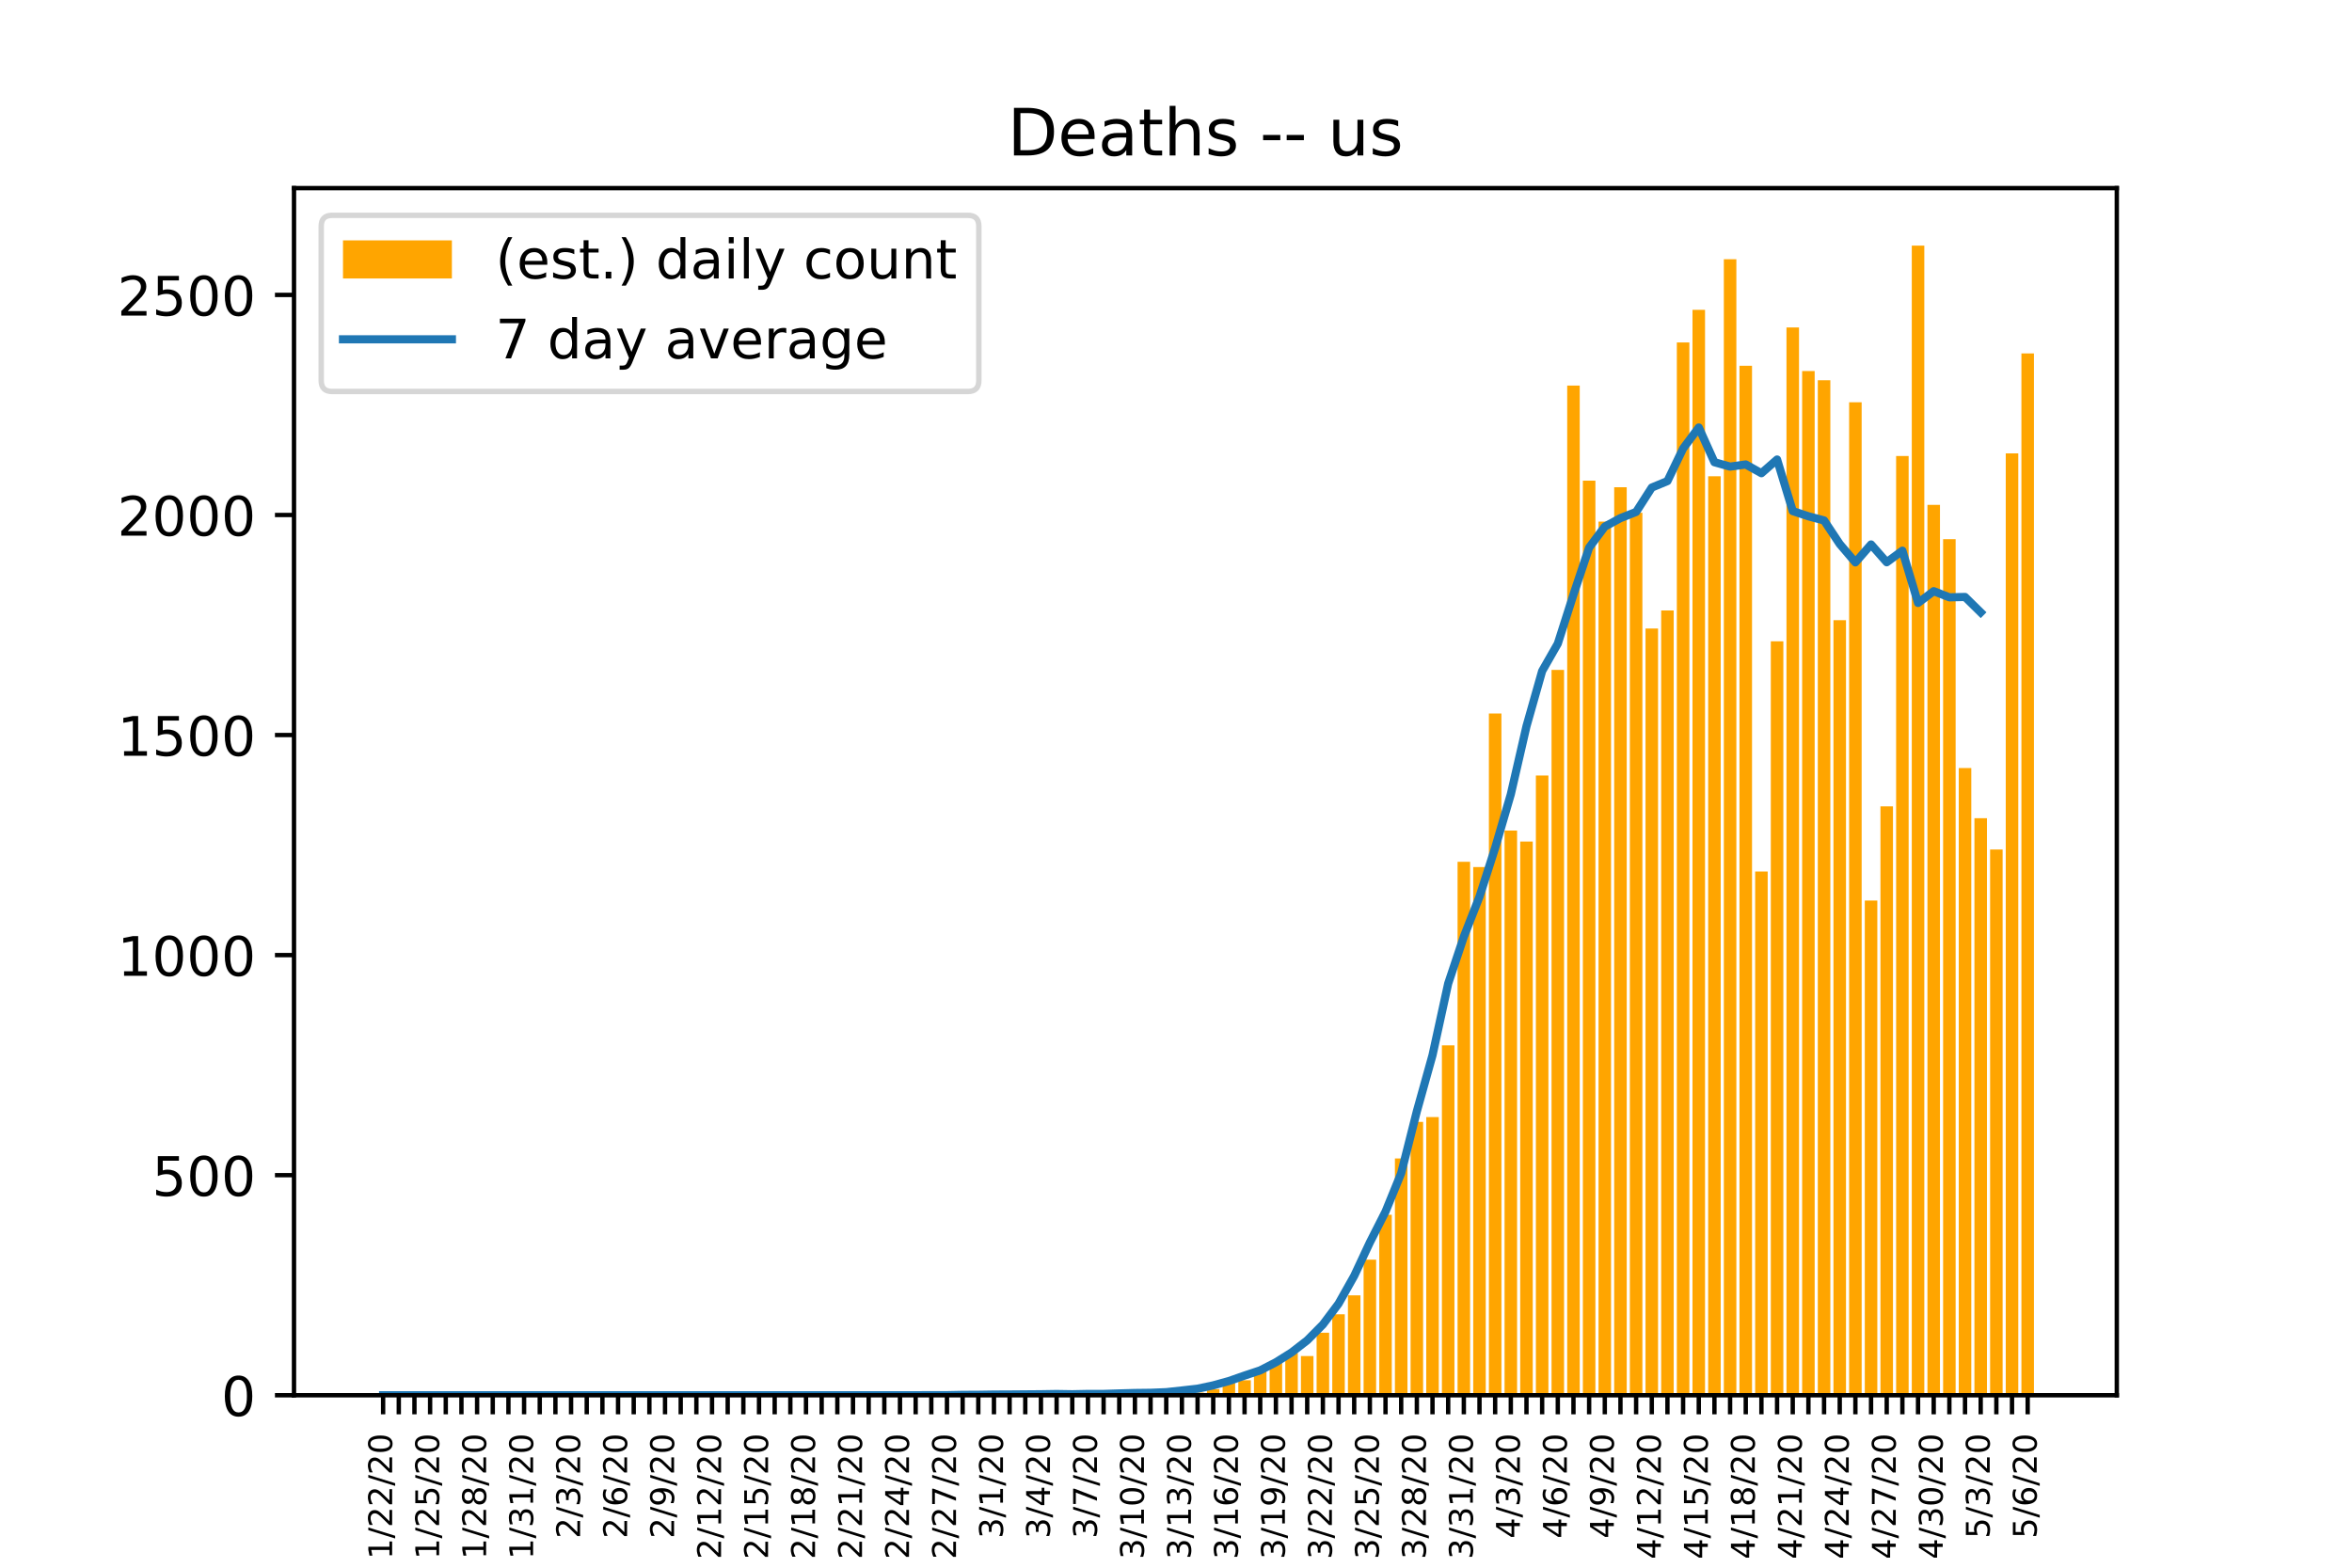 <?xml version="1.0" encoding="utf-8" standalone="no"?>
<!DOCTYPE svg PUBLIC "-//W3C//DTD SVG 1.1//EN"
  "http://www.w3.org/Graphics/SVG/1.1/DTD/svg11.dtd">
<!-- Created with matplotlib (https://matplotlib.org/) -->
<svg height="288pt" version="1.1" viewBox="0 0 432 288" width="432pt" xmlns="http://www.w3.org/2000/svg" xmlns:xlink="http://www.w3.org/1999/xlink">
 <defs>
  <style type="text/css">
*{stroke-linecap:butt;stroke-linejoin:round;}
  </style>
 </defs>
 <g id="figure_1">
  <g id="patch_1">
   <path d="M 0 288 
L 432 288 
L 432 0 
L 0 0 
z
" style="fill:#ffffff;"/>
  </g>
  <g id="axes_1">
   <g id="patch_2">
    <path d="M 54 256.32 
L 388.8 256.32 
L 388.8 34.56 
L 54 34.56 
z
" style="fill:#ffffff;"/>
   </g>
   <g id="patch_3">
    <path clip-path="url(#p959c744c04)" d="M 69.218 256.32 
L 71.52 256.32 
L 71.52 256.32 
L 69.218 256.32 
z
" style="fill:#ffa500;"/>
   </g>
   <g id="patch_4">
    <path clip-path="url(#p959c744c04)" d="M 72.095 256.32 
L 74.396 256.32 
L 74.396 256.32 
L 72.095 256.32 
z
" style="fill:#ffa500;"/>
   </g>
   <g id="patch_5">
    <path clip-path="url(#p959c744c04)" d="M 74.972 256.32 
L 77.273 256.32 
L 77.273 256.32 
L 74.972 256.32 
z
" style="fill:#ffa500;"/>
   </g>
   <g id="patch_6">
    <path clip-path="url(#p959c744c04)" d="M 77.849 256.32 
L 80.15 256.32 
L 80.15 256.32 
L 77.849 256.32 
z
" style="fill:#ffa500;"/>
   </g>
   <g id="patch_7">
    <path clip-path="url(#p959c744c04)" d="M 80.725 256.32 
L 83.027 256.32 
L 83.027 256.32 
L 80.725 256.32 
z
" style="fill:#ffa500;"/>
   </g>
   <g id="patch_8">
    <path clip-path="url(#p959c744c04)" d="M 83.602 256.32 
L 85.904 256.32 
L 85.904 256.32 
L 83.602 256.32 
z
" style="fill:#ffa500;"/>
   </g>
   <g id="patch_9">
    <path clip-path="url(#p959c744c04)" d="M 86.479 256.32 
L 88.78 256.32 
L 88.78 256.32 
L 86.479 256.32 
z
" style="fill:#ffa500;"/>
   </g>
   <g id="patch_10">
    <path clip-path="url(#p959c744c04)" d="M 89.356 256.32 
L 91.657 256.32 
L 91.657 256.32 
L 89.356 256.32 
z
" style="fill:#ffa500;"/>
   </g>
   <g id="patch_11">
    <path clip-path="url(#p959c744c04)" d="M 92.232 256.32 
L 94.534 256.32 
L 94.534 256.32 
L 92.232 256.32 
z
" style="fill:#ffa500;"/>
   </g>
   <g id="patch_12">
    <path clip-path="url(#p959c744c04)" d="M 95.109 256.32 
L 97.411 256.32 
L 97.411 256.32 
L 95.109 256.32 
z
" style="fill:#ffa500;"/>
   </g>
   <g id="patch_13">
    <path clip-path="url(#p959c744c04)" d="M 97.986 256.32 
L 100.287 256.32 
L 100.287 256.32 
L 97.986 256.32 
z
" style="fill:#ffa500;"/>
   </g>
   <g id="patch_14">
    <path clip-path="url(#p959c744c04)" d="M 100.863 256.32 
L 103.164 256.32 
L 103.164 256.32 
L 100.863 256.32 
z
" style="fill:#ffa500;"/>
   </g>
   <g id="patch_15">
    <path clip-path="url(#p959c744c04)" d="M 103.74 256.32 
L 106.041 256.32 
L 106.041 256.32 
L 103.74 256.32 
z
" style="fill:#ffa500;"/>
   </g>
   <g id="patch_16">
    <path clip-path="url(#p959c744c04)" d="M 106.616 256.32 
L 108.918 256.32 
L 108.918 256.32 
L 106.616 256.32 
z
" style="fill:#ffa500;"/>
   </g>
   <g id="patch_17">
    <path clip-path="url(#p959c744c04)" d="M 109.493 256.32 
L 111.795 256.32 
L 111.795 256.32 
L 109.493 256.32 
z
" style="fill:#ffa500;"/>
   </g>
   <g id="patch_18">
    <path clip-path="url(#p959c744c04)" d="M 112.37 256.32 
L 114.671 256.32 
L 114.671 256.32 
L 112.37 256.32 
z
" style="fill:#ffa500;"/>
   </g>
   <g id="patch_19">
    <path clip-path="url(#p959c744c04)" d="M 115.247 256.32 
L 117.548 256.32 
L 117.548 256.32 
L 115.247 256.32 
z
" style="fill:#ffa500;"/>
   </g>
   <g id="patch_20">
    <path clip-path="url(#p959c744c04)" d="M 118.123 256.32 
L 120.425 256.32 
L 120.425 256.32 
L 118.123 256.32 
z
" style="fill:#ffa500;"/>
   </g>
   <g id="patch_21">
    <path clip-path="url(#p959c744c04)" d="M 121 256.32 
L 123.302 256.32 
L 123.302 256.32 
L 121 256.32 
z
" style="fill:#ffa500;"/>
   </g>
   <g id="patch_22">
    <path clip-path="url(#p959c744c04)" d="M 123.877 256.32 
L 126.178 256.32 
L 126.178 256.32 
L 123.877 256.32 
z
" style="fill:#ffa500;"/>
   </g>
   <g id="patch_23">
    <path clip-path="url(#p959c744c04)" d="M 126.754 256.32 
L 129.055 256.32 
L 129.055 256.32 
L 126.754 256.32 
z
" style="fill:#ffa500;"/>
   </g>
   <g id="patch_24">
    <path clip-path="url(#p959c744c04)" d="M 129.631 256.32 
L 131.932 256.32 
L 131.932 256.32 
L 129.631 256.32 
z
" style="fill:#ffa500;"/>
   </g>
   <g id="patch_25">
    <path clip-path="url(#p959c744c04)" d="M 132.507 256.32 
L 134.809 256.32 
L 134.809 256.32 
L 132.507 256.32 
z
" style="fill:#ffa500;"/>
   </g>
   <g id="patch_26">
    <path clip-path="url(#p959c744c04)" d="M 135.384 256.32 
L 137.686 256.32 
L 137.686 256.32 
L 135.384 256.32 
z
" style="fill:#ffa500;"/>
   </g>
   <g id="patch_27">
    <path clip-path="url(#p959c744c04)" d="M 138.261 256.32 
L 140.562 256.32 
L 140.562 256.32 
L 138.261 256.32 
z
" style="fill:#ffa500;"/>
   </g>
   <g id="patch_28">
    <path clip-path="url(#p959c744c04)" d="M 141.138 256.32 
L 143.439 256.32 
L 143.439 256.32 
L 141.138 256.32 
z
" style="fill:#ffa500;"/>
   </g>
   <g id="patch_29">
    <path clip-path="url(#p959c744c04)" d="M 144.015 256.32 
L 146.316 256.32 
L 146.316 256.32 
L 144.015 256.32 
z
" style="fill:#ffa500;"/>
   </g>
   <g id="patch_30">
    <path clip-path="url(#p959c744c04)" d="M 146.891 256.32 
L 149.193 256.32 
L 149.193 256.32 
L 146.891 256.32 
z
" style="fill:#ffa500;"/>
   </g>
   <g id="patch_31">
    <path clip-path="url(#p959c744c04)" d="M 149.768 256.32 
L 152.07 256.32 
L 152.07 256.32 
L 149.768 256.32 
z
" style="fill:#ffa500;"/>
   </g>
   <g id="patch_32">
    <path clip-path="url(#p959c744c04)" d="M 152.645 256.32 
L 154.946 256.32 
L 154.946 256.32 
L 152.645 256.32 
z
" style="fill:#ffa500;"/>
   </g>
   <g id="patch_33">
    <path clip-path="url(#p959c744c04)" d="M 155.522 256.32 
L 157.823 256.32 
L 157.823 256.32 
L 155.522 256.32 
z
" style="fill:#ffa500;"/>
   </g>
   <g id="patch_34">
    <path clip-path="url(#p959c744c04)" d="M 158.398 256.32 
L 160.7 256.32 
L 160.7 256.32 
L 158.398 256.32 
z
" style="fill:#ffa500;"/>
   </g>
   <g id="patch_35">
    <path clip-path="url(#p959c744c04)" d="M 161.275 256.32 
L 163.577 256.32 
L 163.577 256.32 
L 161.275 256.32 
z
" style="fill:#ffa500;"/>
   </g>
   <g id="patch_36">
    <path clip-path="url(#p959c744c04)" d="M 164.152 256.32 
L 166.453 256.32 
L 166.453 256.32 
L 164.152 256.32 
z
" style="fill:#ffa500;"/>
   </g>
   <g id="patch_37">
    <path clip-path="url(#p959c744c04)" d="M 167.029 256.32 
L 169.33 256.32 
L 169.33 256.32 
L 167.029 256.32 
z
" style="fill:#ffa500;"/>
   </g>
   <g id="patch_38">
    <path clip-path="url(#p959c744c04)" d="M 169.906 256.32 
L 172.207 256.32 
L 172.207 256.32 
L 169.906 256.32 
z
" style="fill:#ffa500;"/>
   </g>
   <g id="patch_39">
    <path clip-path="url(#p959c744c04)" d="M 172.782 256.32 
L 175.084 256.32 
L 175.084 256.32 
L 172.782 256.32 
z
" style="fill:#ffa500;"/>
   </g>
   <g id="patch_40">
    <path clip-path="url(#p959c744c04)" d="M 175.659 256.32 
L 177.961 256.32 
L 177.961 256.32 
L 175.659 256.32 
z
" style="fill:#ffa500;"/>
   </g>
   <g id="patch_41">
    <path clip-path="url(#p959c744c04)" d="M 178.536 256.32 
L 180.837 256.32 
L 180.837 256.239 
L 178.536 256.239 
z
" style="fill:#ffa500;"/>
   </g>
   <g id="patch_42">
    <path clip-path="url(#p959c744c04)" d="M 181.413 256.32 
L 183.714 256.32 
L 183.714 256.32 
L 181.413 256.32 
z
" style="fill:#ffa500;"/>
   </g>
   <g id="patch_43">
    <path clip-path="url(#p959c744c04)" d="M 184.29 256.32 
L 186.591 256.32 
L 186.591 255.916 
L 184.29 255.916 
z
" style="fill:#ffa500;"/>
   </g>
   <g id="patch_44">
    <path clip-path="url(#p959c744c04)" d="M 187.166 256.32 
L 189.468 256.32 
L 189.468 256.239 
L 187.166 256.239 
z
" style="fill:#ffa500;"/>
   </g>
   <g id="patch_45">
    <path clip-path="url(#p959c744c04)" d="M 190.043 256.32 
L 192.344 256.32 
L 192.344 255.997 
L 190.043 255.997 
z
" style="fill:#ffa500;"/>
   </g>
   <g id="patch_46">
    <path clip-path="url(#p959c744c04)" d="M 192.92 256.32 
L 195.221 256.32 
L 195.221 256.239 
L 192.92 256.239 
z
" style="fill:#ffa500;"/>
   </g>
   <g id="patch_47">
    <path clip-path="url(#p959c744c04)" d="M 195.797 256.32 
L 198.098 256.32 
L 198.098 256.158 
L 195.797 256.158 
z
" style="fill:#ffa500;"/>
   </g>
   <g id="patch_48">
    <path clip-path="url(#p959c744c04)" d="M 198.673 256.32 
L 200.975 256.32 
L 200.975 256.077 
L 198.673 256.077 
z
" style="fill:#ffa500;"/>
   </g>
   <g id="patch_49">
    <path clip-path="url(#p959c744c04)" d="M 201.55 256.32 
L 203.852 256.32 
L 203.852 255.997 
L 201.55 255.997 
z
" style="fill:#ffa500;"/>
   </g>
   <g id="patch_50">
    <path clip-path="url(#p959c744c04)" d="M 204.427 256.32 
L 206.728 256.32 
L 206.728 256.239 
L 204.427 256.239 
z
" style="fill:#ffa500;"/>
   </g>
   <g id="patch_51">
    <path clip-path="url(#p959c744c04)" d="M 207.304 256.32 
L 209.605 256.32 
L 209.605 255.835 
L 207.304 255.835 
z
" style="fill:#ffa500;"/>
   </g>
   <g id="patch_52">
    <path clip-path="url(#p959c744c04)" d="M 210.181 256.32 
L 212.482 256.32 
L 212.482 255.997 
L 210.181 255.997 
z
" style="fill:#ffa500;"/>
   </g>
   <g id="patch_53">
    <path clip-path="url(#p959c744c04)" d="M 213.057 256.32 
L 215.359 256.32 
L 215.359 255.592 
L 213.057 255.592 
z
" style="fill:#ffa500;"/>
   </g>
   <g id="patch_54">
    <path clip-path="url(#p959c744c04)" d="M 215.934 256.32 
L 218.236 256.32 
L 218.236 255.592 
L 215.934 255.592 
z
" style="fill:#ffa500;"/>
   </g>
   <g id="patch_55">
    <path clip-path="url(#p959c744c04)" d="M 218.811 256.32 
L 221.112 256.32 
L 221.112 255.835 
L 218.811 255.835 
z
" style="fill:#ffa500;"/>
   </g>
   <g id="patch_56">
    <path clip-path="url(#p959c744c04)" d="M 221.688 256.32 
L 223.989 256.32 
L 223.989 255.188 
L 221.688 255.188 
z
" style="fill:#ffa500;"/>
   </g>
   <g id="patch_57">
    <path clip-path="url(#p959c744c04)" d="M 224.564 256.32 
L 226.866 256.32 
L 226.866 254.056 
L 224.564 254.056 
z
" style="fill:#ffa500;"/>
   </g>
   <g id="patch_58">
    <path clip-path="url(#p959c744c04)" d="M 227.441 256.32 
L 229.743 256.32 
L 229.743 253.571 
L 227.441 253.571 
z
" style="fill:#ffa500;"/>
   </g>
   <g id="patch_59">
    <path clip-path="url(#p959c744c04)" d="M 230.318 256.32 
L 232.619 256.32 
L 232.619 251.711 
L 230.318 251.711 
z
" style="fill:#ffa500;"/>
   </g>
   <g id="patch_60">
    <path clip-path="url(#p959c744c04)" d="M 233.195 256.32 
L 235.496 256.32 
L 235.496 250.013 
L 233.195 250.013 
z
" style="fill:#ffa500;"/>
   </g>
   <g id="patch_61">
    <path clip-path="url(#p959c744c04)" d="M 236.072 256.32 
L 238.373 256.32 
L 238.373 248.558 
L 236.072 248.558 
z
" style="fill:#ffa500;"/>
   </g>
   <g id="patch_62">
    <path clip-path="url(#p959c744c04)" d="M 238.948 256.32 
L 241.25 256.32 
L 241.25 249.124 
L 238.948 249.124 
z
" style="fill:#ffa500;"/>
   </g>
   <g id="patch_63">
    <path clip-path="url(#p959c744c04)" d="M 241.825 256.32 
L 244.127 256.32 
L 244.127 244.838 
L 241.825 244.838 
z
" style="fill:#ffa500;"/>
   </g>
   <g id="patch_64">
    <path clip-path="url(#p959c744c04)" d="M 244.702 256.32 
L 247.003 256.32 
L 247.003 241.442 
L 244.702 241.442 
z
" style="fill:#ffa500;"/>
   </g>
   <g id="patch_65">
    <path clip-path="url(#p959c744c04)" d="M 247.579 256.32 
L 249.88 256.32 
L 249.88 237.965 
L 247.579 237.965 
z
" style="fill:#ffa500;"/>
   </g>
   <g id="patch_66">
    <path clip-path="url(#p959c744c04)" d="M 250.456 256.32 
L 252.757 256.32 
L 252.757 231.416 
L 250.456 231.416 
z
" style="fill:#ffa500;"/>
   </g>
   <g id="patch_67">
    <path clip-path="url(#p959c744c04)" d="M 253.332 256.32 
L 255.634 256.32 
L 255.634 223.168 
L 253.332 223.168 
z
" style="fill:#ffa500;"/>
   </g>
   <g id="patch_68">
    <path clip-path="url(#p959c744c04)" d="M 256.209 256.32 
L 258.51 256.32 
L 258.51 212.819 
L 256.209 212.819 
z
" style="fill:#ffa500;"/>
   </g>
   <g id="patch_69">
    <path clip-path="url(#p959c744c04)" d="M 259.086 256.32 
L 261.387 256.32 
L 261.387 206.107 
L 259.086 206.107 
z
" style="fill:#ffa500;"/>
   </g>
   <g id="patch_70">
    <path clip-path="url(#p959c744c04)" d="M 261.963 256.32 
L 264.264 256.32 
L 264.264 205.218 
L 261.963 205.218 
z
" style="fill:#ffa500;"/>
   </g>
   <g id="patch_71">
    <path clip-path="url(#p959c744c04)" d="M 264.839 256.32 
L 267.141 256.32 
L 267.141 192.038 
L 264.839 192.038 
z
" style="fill:#ffa500;"/>
   </g>
   <g id="patch_72">
    <path clip-path="url(#p959c744c04)" d="M 267.716 256.32 
L 270.018 256.32 
L 270.018 158.321 
L 267.716 158.321 
z
" style="fill:#ffa500;"/>
   </g>
   <g id="patch_73">
    <path clip-path="url(#p959c744c04)" d="M 270.593 256.32 
L 272.894 256.32 
L 272.894 159.291 
L 270.593 159.291 
z
" style="fill:#ffa500;"/>
   </g>
   <g id="patch_74">
    <path clip-path="url(#p959c744c04)" d="M 273.47 256.32 
L 275.771 256.32 
L 275.771 131.072 
L 273.47 131.072 
z
" style="fill:#ffa500;"/>
   </g>
   <g id="patch_75">
    <path clip-path="url(#p959c744c04)" d="M 276.347 256.32 
L 278.648 256.32 
L 278.648 152.58 
L 276.347 152.58 
z
" style="fill:#ffa500;"/>
   </g>
   <g id="patch_76">
    <path clip-path="url(#p959c744c04)" d="M 279.223 256.32 
L 281.525 256.32 
L 281.525 154.601 
L 279.223 154.601 
z
" style="fill:#ffa500;"/>
   </g>
   <g id="patch_77">
    <path clip-path="url(#p959c744c04)" d="M 282.1 256.32 
L 284.402 256.32 
L 284.402 142.473 
L 282.1 142.473 
z
" style="fill:#ffa500;"/>
   </g>
   <g id="patch_78">
    <path clip-path="url(#p959c744c04)" d="M 284.977 256.32 
L 287.278 256.32 
L 287.278 123.067 
L 284.977 123.067 
z
" style="fill:#ffa500;"/>
   </g>
   <g id="patch_79">
    <path clip-path="url(#p959c744c04)" d="M 287.854 256.32 
L 290.155 256.32 
L 290.155 70.833 
L 287.854 70.833 
z
" style="fill:#ffa500;"/>
   </g>
   <g id="patch_80">
    <path clip-path="url(#p959c744c04)" d="M 290.73 256.32 
L 293.032 256.32 
L 293.032 88.298 
L 290.73 88.298 
z
" style="fill:#ffa500;"/>
   </g>
   <g id="patch_81">
    <path clip-path="url(#p959c744c04)" d="M 293.607 256.32 
L 295.909 256.32 
L 295.909 95.818 
L 293.607 95.818 
z
" style="fill:#ffa500;"/>
   </g>
   <g id="patch_82">
    <path clip-path="url(#p959c744c04)" d="M 296.484 256.32 
L 298.785 256.32 
L 298.785 89.511 
L 296.484 89.511 
z
" style="fill:#ffa500;"/>
   </g>
   <g id="patch_83">
    <path clip-path="url(#p959c744c04)" d="M 299.361 256.32 
L 301.662 256.32 
L 301.662 94.201 
L 299.361 94.201 
z
" style="fill:#ffa500;"/>
   </g>
   <g id="patch_84">
    <path clip-path="url(#p959c744c04)" d="M 302.238 256.32 
L 304.539 256.32 
L 304.539 115.466 
L 302.238 115.466 
z
" style="fill:#ffa500;"/>
   </g>
   <g id="patch_85">
    <path clip-path="url(#p959c744c04)" d="M 305.114 256.32 
L 307.416 256.32 
L 307.416 112.151 
L 305.114 112.151 
z
" style="fill:#ffa500;"/>
   </g>
   <g id="patch_86">
    <path clip-path="url(#p959c744c04)" d="M 307.991 256.32 
L 310.293 256.32 
L 310.293 62.909 
L 307.991 62.909 
z
" style="fill:#ffa500;"/>
   </g>
   <g id="patch_87">
    <path clip-path="url(#p959c744c04)" d="M 310.868 256.32 
L 313.169 256.32 
L 313.169 56.925 
L 310.868 56.925 
z
" style="fill:#ffa500;"/>
   </g>
   <g id="patch_88">
    <path clip-path="url(#p959c744c04)" d="M 313.745 256.32 
L 316.046 256.32 
L 316.046 87.489 
L 313.745 87.489 
z
" style="fill:#ffa500;"/>
   </g>
   <g id="patch_89">
    <path clip-path="url(#p959c744c04)" d="M 316.622 256.32 
L 318.923 256.32 
L 318.923 47.627 
L 316.622 47.627 
z
" style="fill:#ffa500;"/>
   </g>
   <g id="patch_90">
    <path clip-path="url(#p959c744c04)" d="M 319.498 256.32 
L 321.8 256.32 
L 321.8 67.194 
L 319.498 67.194 
z
" style="fill:#ffa500;"/>
   </g>
   <g id="patch_91">
    <path clip-path="url(#p959c744c04)" d="M 322.375 256.32 
L 324.677 256.32 
L 324.677 160.099 
L 322.375 160.099 
z
" style="fill:#ffa500;"/>
   </g>
   <g id="patch_92">
    <path clip-path="url(#p959c744c04)" d="M 325.252 256.32 
L 327.553 256.32 
L 327.553 117.811 
L 325.252 117.811 
z
" style="fill:#ffa500;"/>
   </g>
   <g id="patch_93">
    <path clip-path="url(#p959c744c04)" d="M 328.129 256.32 
L 330.43 256.32 
L 330.43 60.16 
L 328.129 60.16 
z
" style="fill:#ffa500;"/>
   </g>
   <g id="patch_94">
    <path clip-path="url(#p959c744c04)" d="M 331.005 256.32 
L 333.307 256.32 
L 333.307 68.164 
L 331.005 68.164 
z
" style="fill:#ffa500;"/>
   </g>
   <g id="patch_95">
    <path clip-path="url(#p959c744c04)" d="M 333.882 256.32 
L 336.184 256.32 
L 336.184 69.862 
L 333.882 69.862 
z
" style="fill:#ffa500;"/>
   </g>
   <g id="patch_96">
    <path clip-path="url(#p959c744c04)" d="M 336.759 256.32 
L 339.06 256.32 
L 339.06 113.93 
L 336.759 113.93 
z
" style="fill:#ffa500;"/>
   </g>
   <g id="patch_97">
    <path clip-path="url(#p959c744c04)" d="M 339.636 256.32 
L 341.937 256.32 
L 341.937 73.905 
L 339.636 73.905 
z
" style="fill:#ffa500;"/>
   </g>
   <g id="patch_98">
    <path clip-path="url(#p959c744c04)" d="M 342.513 256.32 
L 344.814 256.32 
L 344.814 165.436 
L 342.513 165.436 
z
" style="fill:#ffa500;"/>
   </g>
   <g id="patch_99">
    <path clip-path="url(#p959c744c04)" d="M 345.389 256.32 
L 347.691 256.32 
L 347.691 148.133 
L 345.389 148.133 
z
" style="fill:#ffa500;"/>
   </g>
   <g id="patch_100">
    <path clip-path="url(#p959c744c04)" d="M 348.266 256.32 
L 350.568 256.32 
L 350.568 83.77 
L 348.266 83.77 
z
" style="fill:#ffa500;"/>
   </g>
   <g id="patch_101">
    <path clip-path="url(#p959c744c04)" d="M 351.143 256.32 
L 353.444 256.32 
L 353.444 45.12 
L 351.143 45.12 
z
" style="fill:#ffa500;"/>
   </g>
   <g id="patch_102">
    <path clip-path="url(#p959c744c04)" d="M 354.02 256.32 
L 356.321 256.32 
L 356.321 92.745 
L 354.02 92.745 
z
" style="fill:#ffa500;"/>
   </g>
   <g id="patch_103">
    <path clip-path="url(#p959c744c04)" d="M 356.896 256.32 
L 359.198 256.32 
L 359.198 99.052 
L 356.896 99.052 
z
" style="fill:#ffa500;"/>
   </g>
   <g id="patch_104">
    <path clip-path="url(#p959c744c04)" d="M 359.773 256.32 
L 362.075 256.32 
L 362.075 141.098 
L 359.773 141.098 
z
" style="fill:#ffa500;"/>
   </g>
   <g id="patch_105">
    <path clip-path="url(#p959c744c04)" d="M 362.65 256.32 
L 364.951 256.32 
L 364.951 150.316 
L 362.65 150.316 
z
" style="fill:#ffa500;"/>
   </g>
   <g id="patch_106">
    <path clip-path="url(#p959c744c04)" d="M 365.527 256.32 
L 367.828 256.32 
L 367.828 156.057 
L 365.527 156.057 
z
" style="fill:#ffa500;"/>
   </g>
   <g id="patch_107">
    <path clip-path="url(#p959c744c04)" d="M 368.404 256.32 
L 370.705 256.32 
L 370.705 83.285 
L 368.404 83.285 
z
" style="fill:#ffa500;"/>
   </g>
   <g id="patch_108">
    <path clip-path="url(#p959c744c04)" d="M 371.28 256.32 
L 373.582 256.32 
L 373.582 64.93 
L 371.28 64.93 
z
" style="fill:#ffa500;"/>
   </g>
   <g id="matplotlib.axis_1">
    <g id="xtick_1">
     <g id="line2d_1">
      <defs>
       <path d="M 0 0 
L 0 3.5 
" id="m29a0d62e34" style="stroke:#000000;stroke-width:0.8;"/>
      </defs>
      <g>
       <use style="stroke:#000000;stroke-width:0.8;" x="70.369" xlink:href="#m29a0d62e34" y="256.32"/>
      </g>
     </g>
     <g id="text_1">
      <!-- 1/22/20 -->
      <defs>
       <path d="M 12.406 8.297 
L 28.516 8.297 
L 28.516 63.922 
L 10.984 60.406 
L 10.984 69.391 
L 28.422 72.906 
L 38.281 72.906 
L 38.281 8.297 
L 54.391 8.297 
L 54.391 0 
L 12.406 0 
z
" id="DejaVuSans-49"/>
       <path d="M 25.391 72.906 
L 33.688 72.906 
L 8.297 -9.281 
L 0 -9.281 
z
" id="DejaVuSans-47"/>
       <path d="M 19.188 8.297 
L 53.609 8.297 
L 53.609 0 
L 7.328 0 
L 7.328 8.297 
Q 12.938 14.109 22.625 23.891 
Q 32.328 33.688 34.812 36.531 
Q 39.547 41.844 41.422 45.531 
Q 43.312 49.219 43.312 52.781 
Q 43.312 58.594 39.234 62.25 
Q 35.156 65.922 28.609 65.922 
Q 23.969 65.922 18.812 64.312 
Q 13.672 62.703 7.812 59.422 
L 7.812 69.391 
Q 13.766 71.781 18.938 73 
Q 24.125 74.219 28.422 74.219 
Q 39.75 74.219 46.484 68.547 
Q 53.219 62.891 53.219 53.422 
Q 53.219 48.922 51.531 44.891 
Q 49.859 40.875 45.406 35.406 
Q 44.188 33.984 37.641 27.219 
Q 31.109 20.453 19.188 8.297 
z
" id="DejaVuSans-50"/>
       <path d="M 31.781 66.406 
Q 24.172 66.406 20.328 58.906 
Q 16.5 51.422 16.5 36.375 
Q 16.5 21.391 20.328 13.891 
Q 24.172 6.391 31.781 6.391 
Q 39.453 6.391 43.281 13.891 
Q 47.125 21.391 47.125 36.375 
Q 47.125 51.422 43.281 58.906 
Q 39.453 66.406 31.781 66.406 
z
M 31.781 74.219 
Q 44.047 74.219 50.516 64.516 
Q 56.984 54.828 56.984 36.375 
Q 56.984 17.969 50.516 8.266 
Q 44.047 -1.422 31.781 -1.422 
Q 19.531 -1.422 13.062 8.266 
Q 6.594 17.969 6.594 36.375 
Q 6.594 54.828 13.062 64.516 
Q 19.531 74.219 31.781 74.219 
z
" id="DejaVuSans-48"/>
      </defs>
      <g transform="translate(72.025 286.45)rotate(-90)scale(0.06 -0.06)">
       <use xlink:href="#DejaVuSans-49"/>
       <use x="63.623" xlink:href="#DejaVuSans-47"/>
       <use x="97.314" xlink:href="#DejaVuSans-50"/>
       <use x="160.938" xlink:href="#DejaVuSans-50"/>
       <use x="224.561" xlink:href="#DejaVuSans-47"/>
       <use x="258.252" xlink:href="#DejaVuSans-50"/>
       <use x="321.875" xlink:href="#DejaVuSans-48"/>
      </g>
     </g>
    </g>
    <g id="xtick_2">
     <g id="line2d_2">
      <g>
       <use style="stroke:#000000;stroke-width:0.8;" x="73.246" xlink:href="#m29a0d62e34" y="256.32"/>
      </g>
     </g>
    </g>
    <g id="xtick_3">
     <g id="line2d_3">
      <g>
       <use style="stroke:#000000;stroke-width:0.8;" x="76.122" xlink:href="#m29a0d62e34" y="256.32"/>
      </g>
     </g>
    </g>
    <g id="xtick_4">
     <g id="line2d_4">
      <g>
       <use style="stroke:#000000;stroke-width:0.8;" x="78.999" xlink:href="#m29a0d62e34" y="256.32"/>
      </g>
     </g>
     <g id="text_2">
      <!-- 1/25/20 -->
      <defs>
       <path d="M 10.797 72.906 
L 49.516 72.906 
L 49.516 64.594 
L 19.828 64.594 
L 19.828 46.734 
Q 21.969 47.469 24.109 47.828 
Q 26.266 48.188 28.422 48.188 
Q 40.625 48.188 47.75 41.5 
Q 54.891 34.812 54.891 23.391 
Q 54.891 11.625 47.562 5.094 
Q 40.234 -1.422 26.906 -1.422 
Q 22.312 -1.422 17.547 -0.641 
Q 12.797 0.141 7.719 1.703 
L 7.719 11.625 
Q 12.109 9.234 16.797 8.062 
Q 21.484 6.891 26.703 6.891 
Q 35.156 6.891 40.078 11.328 
Q 45.016 15.766 45.016 23.391 
Q 45.016 31 40.078 35.438 
Q 35.156 39.891 26.703 39.891 
Q 22.75 39.891 18.812 39.016 
Q 14.891 38.141 10.797 36.281 
z
" id="DejaVuSans-53"/>
      </defs>
      <g transform="translate(80.655 286.45)rotate(-90)scale(0.06 -0.06)">
       <use xlink:href="#DejaVuSans-49"/>
       <use x="63.623" xlink:href="#DejaVuSans-47"/>
       <use x="97.314" xlink:href="#DejaVuSans-50"/>
       <use x="160.938" xlink:href="#DejaVuSans-53"/>
       <use x="224.561" xlink:href="#DejaVuSans-47"/>
       <use x="258.252" xlink:href="#DejaVuSans-50"/>
       <use x="321.875" xlink:href="#DejaVuSans-48"/>
      </g>
     </g>
    </g>
    <g id="xtick_5">
     <g id="line2d_5">
      <g>
       <use style="stroke:#000000;stroke-width:0.8;" x="81.876" xlink:href="#m29a0d62e34" y="256.32"/>
      </g>
     </g>
    </g>
    <g id="xtick_6">
     <g id="line2d_6">
      <g>
       <use style="stroke:#000000;stroke-width:0.8;" x="84.753" xlink:href="#m29a0d62e34" y="256.32"/>
      </g>
     </g>
    </g>
    <g id="xtick_7">
     <g id="line2d_7">
      <g>
       <use style="stroke:#000000;stroke-width:0.8;" x="87.63" xlink:href="#m29a0d62e34" y="256.32"/>
      </g>
     </g>
     <g id="text_3">
      <!-- 1/28/20 -->
      <defs>
       <path d="M 31.781 34.625 
Q 24.75 34.625 20.719 30.859 
Q 16.703 27.094 16.703 20.516 
Q 16.703 13.922 20.719 10.156 
Q 24.75 6.391 31.781 6.391 
Q 38.812 6.391 42.859 10.172 
Q 46.922 13.969 46.922 20.516 
Q 46.922 27.094 42.891 30.859 
Q 38.875 34.625 31.781 34.625 
z
M 21.922 38.812 
Q 15.578 40.375 12.031 44.719 
Q 8.5 49.078 8.5 55.328 
Q 8.5 64.062 14.719 69.141 
Q 20.953 74.219 31.781 74.219 
Q 42.672 74.219 48.875 69.141 
Q 55.078 64.062 55.078 55.328 
Q 55.078 49.078 51.531 44.719 
Q 48 40.375 41.703 38.812 
Q 48.828 37.156 52.797 32.312 
Q 56.781 27.484 56.781 20.516 
Q 56.781 9.906 50.312 4.234 
Q 43.844 -1.422 31.781 -1.422 
Q 19.734 -1.422 13.25 4.234 
Q 6.781 9.906 6.781 20.516 
Q 6.781 27.484 10.781 32.312 
Q 14.797 37.156 21.922 38.812 
z
M 18.312 54.391 
Q 18.312 48.734 21.844 45.562 
Q 25.391 42.391 31.781 42.391 
Q 38.141 42.391 41.719 45.562 
Q 45.312 48.734 45.312 54.391 
Q 45.312 60.062 41.719 63.234 
Q 38.141 66.406 31.781 66.406 
Q 25.391 66.406 21.844 63.234 
Q 18.312 60.062 18.312 54.391 
z
" id="DejaVuSans-56"/>
      </defs>
      <g transform="translate(89.285 286.45)rotate(-90)scale(0.06 -0.06)">
       <use xlink:href="#DejaVuSans-49"/>
       <use x="63.623" xlink:href="#DejaVuSans-47"/>
       <use x="97.314" xlink:href="#DejaVuSans-50"/>
       <use x="160.938" xlink:href="#DejaVuSans-56"/>
       <use x="224.561" xlink:href="#DejaVuSans-47"/>
       <use x="258.252" xlink:href="#DejaVuSans-50"/>
       <use x="321.875" xlink:href="#DejaVuSans-48"/>
      </g>
     </g>
    </g>
    <g id="xtick_8">
     <g id="line2d_8">
      <g>
       <use style="stroke:#000000;stroke-width:0.8;" x="90.506" xlink:href="#m29a0d62e34" y="256.32"/>
      </g>
     </g>
    </g>
    <g id="xtick_9">
     <g id="line2d_9">
      <g>
       <use style="stroke:#000000;stroke-width:0.8;" x="93.383" xlink:href="#m29a0d62e34" y="256.32"/>
      </g>
     </g>
    </g>
    <g id="xtick_10">
     <g id="line2d_10">
      <g>
       <use style="stroke:#000000;stroke-width:0.8;" x="96.26" xlink:href="#m29a0d62e34" y="256.32"/>
      </g>
     </g>
     <g id="text_4">
      <!-- 1/31/20 -->
      <defs>
       <path d="M 40.578 39.312 
Q 47.656 37.797 51.625 33 
Q 55.609 28.219 55.609 21.188 
Q 55.609 10.406 48.188 4.484 
Q 40.766 -1.422 27.094 -1.422 
Q 22.516 -1.422 17.656 -0.516 
Q 12.797 0.391 7.625 2.203 
L 7.625 11.719 
Q 11.719 9.328 16.594 8.109 
Q 21.484 6.891 26.812 6.891 
Q 36.078 6.891 40.938 10.547 
Q 45.797 14.203 45.797 21.188 
Q 45.797 27.641 41.281 31.266 
Q 36.766 34.906 28.719 34.906 
L 20.219 34.906 
L 20.219 43.016 
L 29.109 43.016 
Q 36.375 43.016 40.234 45.922 
Q 44.094 48.828 44.094 54.297 
Q 44.094 59.906 40.109 62.906 
Q 36.141 65.922 28.719 65.922 
Q 24.656 65.922 20.016 65.031 
Q 15.375 64.156 9.812 62.312 
L 9.812 71.094 
Q 15.438 72.656 20.344 73.438 
Q 25.25 74.219 29.594 74.219 
Q 40.828 74.219 47.359 69.109 
Q 53.906 64.016 53.906 55.328 
Q 53.906 49.266 50.438 45.094 
Q 46.969 40.922 40.578 39.312 
z
" id="DejaVuSans-51"/>
      </defs>
      <g transform="translate(97.916 286.45)rotate(-90)scale(0.06 -0.06)">
       <use xlink:href="#DejaVuSans-49"/>
       <use x="63.623" xlink:href="#DejaVuSans-47"/>
       <use x="97.314" xlink:href="#DejaVuSans-51"/>
       <use x="160.938" xlink:href="#DejaVuSans-49"/>
       <use x="224.561" xlink:href="#DejaVuSans-47"/>
       <use x="258.252" xlink:href="#DejaVuSans-50"/>
       <use x="321.875" xlink:href="#DejaVuSans-48"/>
      </g>
     </g>
    </g>
    <g id="xtick_11">
     <g id="line2d_11">
      <g>
       <use style="stroke:#000000;stroke-width:0.8;" x="99.137" xlink:href="#m29a0d62e34" y="256.32"/>
      </g>
     </g>
    </g>
    <g id="xtick_12">
     <g id="line2d_12">
      <g>
       <use style="stroke:#000000;stroke-width:0.8;" x="102.014" xlink:href="#m29a0d62e34" y="256.32"/>
      </g>
     </g>
    </g>
    <g id="xtick_13">
     <g id="line2d_13">
      <g>
       <use style="stroke:#000000;stroke-width:0.8;" x="104.89" xlink:href="#m29a0d62e34" y="256.32"/>
      </g>
     </g>
     <g id="text_5">
      <!-- 2/3/20 -->
      <g transform="translate(106.546 282.632)rotate(-90)scale(0.06 -0.06)">
       <use xlink:href="#DejaVuSans-50"/>
       <use x="63.623" xlink:href="#DejaVuSans-47"/>
       <use x="97.314" xlink:href="#DejaVuSans-51"/>
       <use x="160.938" xlink:href="#DejaVuSans-47"/>
       <use x="194.629" xlink:href="#DejaVuSans-50"/>
       <use x="258.252" xlink:href="#DejaVuSans-48"/>
      </g>
     </g>
    </g>
    <g id="xtick_14">
     <g id="line2d_14">
      <g>
       <use style="stroke:#000000;stroke-width:0.8;" x="107.767" xlink:href="#m29a0d62e34" y="256.32"/>
      </g>
     </g>
    </g>
    <g id="xtick_15">
     <g id="line2d_15">
      <g>
       <use style="stroke:#000000;stroke-width:0.8;" x="110.644" xlink:href="#m29a0d62e34" y="256.32"/>
      </g>
     </g>
    </g>
    <g id="xtick_16">
     <g id="line2d_16">
      <g>
       <use style="stroke:#000000;stroke-width:0.8;" x="113.521" xlink:href="#m29a0d62e34" y="256.32"/>
      </g>
     </g>
     <g id="text_6">
      <!-- 2/6/20 -->
      <defs>
       <path d="M 33.016 40.375 
Q 26.375 40.375 22.484 35.828 
Q 18.609 31.297 18.609 23.391 
Q 18.609 15.531 22.484 10.953 
Q 26.375 6.391 33.016 6.391 
Q 39.656 6.391 43.531 10.953 
Q 47.406 15.531 47.406 23.391 
Q 47.406 31.297 43.531 35.828 
Q 39.656 40.375 33.016 40.375 
z
M 52.594 71.297 
L 52.594 62.312 
Q 48.875 64.062 45.094 64.984 
Q 41.312 65.922 37.594 65.922 
Q 27.828 65.922 22.672 59.328 
Q 17.531 52.734 16.797 39.406 
Q 19.672 43.656 24.016 45.922 
Q 28.375 48.188 33.594 48.188 
Q 44.578 48.188 50.953 41.516 
Q 57.328 34.859 57.328 23.391 
Q 57.328 12.156 50.688 5.359 
Q 44.047 -1.422 33.016 -1.422 
Q 20.359 -1.422 13.672 8.266 
Q 6.984 17.969 6.984 36.375 
Q 6.984 53.656 15.188 63.938 
Q 23.391 74.219 37.203 74.219 
Q 40.922 74.219 44.703 73.484 
Q 48.484 72.75 52.594 71.297 
z
" id="DejaVuSans-54"/>
      </defs>
      <g transform="translate(115.176 282.632)rotate(-90)scale(0.06 -0.06)">
       <use xlink:href="#DejaVuSans-50"/>
       <use x="63.623" xlink:href="#DejaVuSans-47"/>
       <use x="97.314" xlink:href="#DejaVuSans-54"/>
       <use x="160.938" xlink:href="#DejaVuSans-47"/>
       <use x="194.629" xlink:href="#DejaVuSans-50"/>
       <use x="258.252" xlink:href="#DejaVuSans-48"/>
      </g>
     </g>
    </g>
    <g id="xtick_17">
     <g id="line2d_17">
      <g>
       <use style="stroke:#000000;stroke-width:0.8;" x="116.397" xlink:href="#m29a0d62e34" y="256.32"/>
      </g>
     </g>
    </g>
    <g id="xtick_18">
     <g id="line2d_18">
      <g>
       <use style="stroke:#000000;stroke-width:0.8;" x="119.274" xlink:href="#m29a0d62e34" y="256.32"/>
      </g>
     </g>
    </g>
    <g id="xtick_19">
     <g id="line2d_19">
      <g>
       <use style="stroke:#000000;stroke-width:0.8;" x="122.151" xlink:href="#m29a0d62e34" y="256.32"/>
      </g>
     </g>
     <g id="text_7">
      <!-- 2/9/20 -->
      <defs>
       <path d="M 10.984 1.516 
L 10.984 10.5 
Q 14.703 8.734 18.5 7.812 
Q 22.312 6.891 25.984 6.891 
Q 35.75 6.891 40.891 13.453 
Q 46.047 20.016 46.781 33.406 
Q 43.953 29.203 39.594 26.953 
Q 35.25 24.703 29.984 24.703 
Q 19.047 24.703 12.672 31.312 
Q 6.297 37.938 6.297 49.422 
Q 6.297 60.641 12.938 67.422 
Q 19.578 74.219 30.609 74.219 
Q 43.266 74.219 49.922 64.516 
Q 56.594 54.828 56.594 36.375 
Q 56.594 19.141 48.406 8.859 
Q 40.234 -1.422 26.422 -1.422 
Q 22.703 -1.422 18.891 -0.688 
Q 15.094 0.047 10.984 1.516 
z
M 30.609 32.422 
Q 37.25 32.422 41.125 36.953 
Q 45.016 41.5 45.016 49.422 
Q 45.016 57.281 41.125 61.844 
Q 37.25 66.406 30.609 66.406 
Q 23.969 66.406 20.094 61.844 
Q 16.219 57.281 16.219 49.422 
Q 16.219 41.5 20.094 36.953 
Q 23.969 32.422 30.609 32.422 
z
" id="DejaVuSans-57"/>
      </defs>
      <g transform="translate(123.807 282.632)rotate(-90)scale(0.06 -0.06)">
       <use xlink:href="#DejaVuSans-50"/>
       <use x="63.623" xlink:href="#DejaVuSans-47"/>
       <use x="97.314" xlink:href="#DejaVuSans-57"/>
       <use x="160.938" xlink:href="#DejaVuSans-47"/>
       <use x="194.629" xlink:href="#DejaVuSans-50"/>
       <use x="258.252" xlink:href="#DejaVuSans-48"/>
      </g>
     </g>
    </g>
    <g id="xtick_20">
     <g id="line2d_20">
      <g>
       <use style="stroke:#000000;stroke-width:0.8;" x="125.028" xlink:href="#m29a0d62e34" y="256.32"/>
      </g>
     </g>
    </g>
    <g id="xtick_21">
     <g id="line2d_21">
      <g>
       <use style="stroke:#000000;stroke-width:0.8;" x="127.905" xlink:href="#m29a0d62e34" y="256.32"/>
      </g>
     </g>
    </g>
    <g id="xtick_22">
     <g id="line2d_22">
      <g>
       <use style="stroke:#000000;stroke-width:0.8;" x="130.781" xlink:href="#m29a0d62e34" y="256.32"/>
      </g>
     </g>
     <g id="text_8">
      <!-- 2/12/20 -->
      <g transform="translate(132.437 286.45)rotate(-90)scale(0.06 -0.06)">
       <use xlink:href="#DejaVuSans-50"/>
       <use x="63.623" xlink:href="#DejaVuSans-47"/>
       <use x="97.314" xlink:href="#DejaVuSans-49"/>
       <use x="160.938" xlink:href="#DejaVuSans-50"/>
       <use x="224.561" xlink:href="#DejaVuSans-47"/>
       <use x="258.252" xlink:href="#DejaVuSans-50"/>
       <use x="321.875" xlink:href="#DejaVuSans-48"/>
      </g>
     </g>
    </g>
    <g id="xtick_23">
     <g id="line2d_23">
      <g>
       <use style="stroke:#000000;stroke-width:0.8;" x="133.658" xlink:href="#m29a0d62e34" y="256.32"/>
      </g>
     </g>
    </g>
    <g id="xtick_24">
     <g id="line2d_24">
      <g>
       <use style="stroke:#000000;stroke-width:0.8;" x="136.535" xlink:href="#m29a0d62e34" y="256.32"/>
      </g>
     </g>
    </g>
    <g id="xtick_25">
     <g id="line2d_25">
      <g>
       <use style="stroke:#000000;stroke-width:0.8;" x="139.412" xlink:href="#m29a0d62e34" y="256.32"/>
      </g>
     </g>
     <g id="text_9">
      <!-- 2/15/20 -->
      <g transform="translate(141.067 286.45)rotate(-90)scale(0.06 -0.06)">
       <use xlink:href="#DejaVuSans-50"/>
       <use x="63.623" xlink:href="#DejaVuSans-47"/>
       <use x="97.314" xlink:href="#DejaVuSans-49"/>
       <use x="160.938" xlink:href="#DejaVuSans-53"/>
       <use x="224.561" xlink:href="#DejaVuSans-47"/>
       <use x="258.252" xlink:href="#DejaVuSans-50"/>
       <use x="321.875" xlink:href="#DejaVuSans-48"/>
      </g>
     </g>
    </g>
    <g id="xtick_26">
     <g id="line2d_26">
      <g>
       <use style="stroke:#000000;stroke-width:0.8;" x="142.288" xlink:href="#m29a0d62e34" y="256.32"/>
      </g>
     </g>
    </g>
    <g id="xtick_27">
     <g id="line2d_27">
      <g>
       <use style="stroke:#000000;stroke-width:0.8;" x="145.165" xlink:href="#m29a0d62e34" y="256.32"/>
      </g>
     </g>
    </g>
    <g id="xtick_28">
     <g id="line2d_28">
      <g>
       <use style="stroke:#000000;stroke-width:0.8;" x="148.042" xlink:href="#m29a0d62e34" y="256.32"/>
      </g>
     </g>
     <g id="text_10">
      <!-- 2/18/20 -->
      <g transform="translate(149.698 286.45)rotate(-90)scale(0.06 -0.06)">
       <use xlink:href="#DejaVuSans-50"/>
       <use x="63.623" xlink:href="#DejaVuSans-47"/>
       <use x="97.314" xlink:href="#DejaVuSans-49"/>
       <use x="160.938" xlink:href="#DejaVuSans-56"/>
       <use x="224.561" xlink:href="#DejaVuSans-47"/>
       <use x="258.252" xlink:href="#DejaVuSans-50"/>
       <use x="321.875" xlink:href="#DejaVuSans-48"/>
      </g>
     </g>
    </g>
    <g id="xtick_29">
     <g id="line2d_29">
      <g>
       <use style="stroke:#000000;stroke-width:0.8;" x="150.919" xlink:href="#m29a0d62e34" y="256.32"/>
      </g>
     </g>
    </g>
    <g id="xtick_30">
     <g id="line2d_30">
      <g>
       <use style="stroke:#000000;stroke-width:0.8;" x="153.796" xlink:href="#m29a0d62e34" y="256.32"/>
      </g>
     </g>
    </g>
    <g id="xtick_31">
     <g id="line2d_31">
      <g>
       <use style="stroke:#000000;stroke-width:0.8;" x="156.672" xlink:href="#m29a0d62e34" y="256.32"/>
      </g>
     </g>
     <g id="text_11">
      <!-- 2/21/20 -->
      <g transform="translate(158.328 286.45)rotate(-90)scale(0.06 -0.06)">
       <use xlink:href="#DejaVuSans-50"/>
       <use x="63.623" xlink:href="#DejaVuSans-47"/>
       <use x="97.314" xlink:href="#DejaVuSans-50"/>
       <use x="160.938" xlink:href="#DejaVuSans-49"/>
       <use x="224.561" xlink:href="#DejaVuSans-47"/>
       <use x="258.252" xlink:href="#DejaVuSans-50"/>
       <use x="321.875" xlink:href="#DejaVuSans-48"/>
      </g>
     </g>
    </g>
    <g id="xtick_32">
     <g id="line2d_32">
      <g>
       <use style="stroke:#000000;stroke-width:0.8;" x="159.549" xlink:href="#m29a0d62e34" y="256.32"/>
      </g>
     </g>
    </g>
    <g id="xtick_33">
     <g id="line2d_33">
      <g>
       <use style="stroke:#000000;stroke-width:0.8;" x="162.426" xlink:href="#m29a0d62e34" y="256.32"/>
      </g>
     </g>
    </g>
    <g id="xtick_34">
     <g id="line2d_34">
      <g>
       <use style="stroke:#000000;stroke-width:0.8;" x="165.303" xlink:href="#m29a0d62e34" y="256.32"/>
      </g>
     </g>
     <g id="text_12">
      <!-- 2/24/20 -->
      <defs>
       <path d="M 37.797 64.312 
L 12.891 25.391 
L 37.797 25.391 
z
M 35.203 72.906 
L 47.609 72.906 
L 47.609 25.391 
L 58.016 25.391 
L 58.016 17.188 
L 47.609 17.188 
L 47.609 0 
L 37.797 0 
L 37.797 17.188 
L 4.891 17.188 
L 4.891 26.703 
z
" id="DejaVuSans-52"/>
      </defs>
      <g transform="translate(166.958 286.45)rotate(-90)scale(0.06 -0.06)">
       <use xlink:href="#DejaVuSans-50"/>
       <use x="63.623" xlink:href="#DejaVuSans-47"/>
       <use x="97.314" xlink:href="#DejaVuSans-50"/>
       <use x="160.938" xlink:href="#DejaVuSans-52"/>
       <use x="224.561" xlink:href="#DejaVuSans-47"/>
       <use x="258.252" xlink:href="#DejaVuSans-50"/>
       <use x="321.875" xlink:href="#DejaVuSans-48"/>
      </g>
     </g>
    </g>
    <g id="xtick_35">
     <g id="line2d_35">
      <g>
       <use style="stroke:#000000;stroke-width:0.8;" x="168.18" xlink:href="#m29a0d62e34" y="256.32"/>
      </g>
     </g>
    </g>
    <g id="xtick_36">
     <g id="line2d_36">
      <g>
       <use style="stroke:#000000;stroke-width:0.8;" x="171.056" xlink:href="#m29a0d62e34" y="256.32"/>
      </g>
     </g>
    </g>
    <g id="xtick_37">
     <g id="line2d_37">
      <g>
       <use style="stroke:#000000;stroke-width:0.8;" x="173.933" xlink:href="#m29a0d62e34" y="256.32"/>
      </g>
     </g>
     <g id="text_13">
      <!-- 2/27/20 -->
      <defs>
       <path d="M 8.203 72.906 
L 55.078 72.906 
L 55.078 68.703 
L 28.609 0 
L 18.312 0 
L 43.219 64.594 
L 8.203 64.594 
z
" id="DejaVuSans-55"/>
      </defs>
      <g transform="translate(175.589 286.45)rotate(-90)scale(0.06 -0.06)">
       <use xlink:href="#DejaVuSans-50"/>
       <use x="63.623" xlink:href="#DejaVuSans-47"/>
       <use x="97.314" xlink:href="#DejaVuSans-50"/>
       <use x="160.938" xlink:href="#DejaVuSans-55"/>
       <use x="224.561" xlink:href="#DejaVuSans-47"/>
       <use x="258.252" xlink:href="#DejaVuSans-50"/>
       <use x="321.875" xlink:href="#DejaVuSans-48"/>
      </g>
     </g>
    </g>
    <g id="xtick_38">
     <g id="line2d_38">
      <g>
       <use style="stroke:#000000;stroke-width:0.8;" x="176.81" xlink:href="#m29a0d62e34" y="256.32"/>
      </g>
     </g>
    </g>
    <g id="xtick_39">
     <g id="line2d_39">
      <g>
       <use style="stroke:#000000;stroke-width:0.8;" x="179.687" xlink:href="#m29a0d62e34" y="256.32"/>
      </g>
     </g>
    </g>
    <g id="xtick_40">
     <g id="line2d_40">
      <g>
       <use style="stroke:#000000;stroke-width:0.8;" x="182.563" xlink:href="#m29a0d62e34" y="256.32"/>
      </g>
     </g>
     <g id="text_14">
      <!-- 3/1/20 -->
      <g transform="translate(184.219 282.632)rotate(-90)scale(0.06 -0.06)">
       <use xlink:href="#DejaVuSans-51"/>
       <use x="63.623" xlink:href="#DejaVuSans-47"/>
       <use x="97.314" xlink:href="#DejaVuSans-49"/>
       <use x="160.938" xlink:href="#DejaVuSans-47"/>
       <use x="194.629" xlink:href="#DejaVuSans-50"/>
       <use x="258.252" xlink:href="#DejaVuSans-48"/>
      </g>
     </g>
    </g>
    <g id="xtick_41">
     <g id="line2d_41">
      <g>
       <use style="stroke:#000000;stroke-width:0.8;" x="185.44" xlink:href="#m29a0d62e34" y="256.32"/>
      </g>
     </g>
    </g>
    <g id="xtick_42">
     <g id="line2d_42">
      <g>
       <use style="stroke:#000000;stroke-width:0.8;" x="188.317" xlink:href="#m29a0d62e34" y="256.32"/>
      </g>
     </g>
    </g>
    <g id="xtick_43">
     <g id="line2d_43">
      <g>
       <use style="stroke:#000000;stroke-width:0.8;" x="191.194" xlink:href="#m29a0d62e34" y="256.32"/>
      </g>
     </g>
     <g id="text_15">
      <!-- 3/4/20 -->
      <g transform="translate(192.849 282.632)rotate(-90)scale(0.06 -0.06)">
       <use xlink:href="#DejaVuSans-51"/>
       <use x="63.623" xlink:href="#DejaVuSans-47"/>
       <use x="97.314" xlink:href="#DejaVuSans-52"/>
       <use x="160.938" xlink:href="#DejaVuSans-47"/>
       <use x="194.629" xlink:href="#DejaVuSans-50"/>
       <use x="258.252" xlink:href="#DejaVuSans-48"/>
      </g>
     </g>
    </g>
    <g id="xtick_44">
     <g id="line2d_44">
      <g>
       <use style="stroke:#000000;stroke-width:0.8;" x="194.071" xlink:href="#m29a0d62e34" y="256.32"/>
      </g>
     </g>
    </g>
    <g id="xtick_45">
     <g id="line2d_45">
      <g>
       <use style="stroke:#000000;stroke-width:0.8;" x="196.947" xlink:href="#m29a0d62e34" y="256.32"/>
      </g>
     </g>
    </g>
    <g id="xtick_46">
     <g id="line2d_46">
      <g>
       <use style="stroke:#000000;stroke-width:0.8;" x="199.824" xlink:href="#m29a0d62e34" y="256.32"/>
      </g>
     </g>
     <g id="text_16">
      <!-- 3/7/20 -->
      <g transform="translate(201.48 282.632)rotate(-90)scale(0.06 -0.06)">
       <use xlink:href="#DejaVuSans-51"/>
       <use x="63.623" xlink:href="#DejaVuSans-47"/>
       <use x="97.314" xlink:href="#DejaVuSans-55"/>
       <use x="160.938" xlink:href="#DejaVuSans-47"/>
       <use x="194.629" xlink:href="#DejaVuSans-50"/>
       <use x="258.252" xlink:href="#DejaVuSans-48"/>
      </g>
     </g>
    </g>
    <g id="xtick_47">
     <g id="line2d_47">
      <g>
       <use style="stroke:#000000;stroke-width:0.8;" x="202.701" xlink:href="#m29a0d62e34" y="256.32"/>
      </g>
     </g>
    </g>
    <g id="xtick_48">
     <g id="line2d_48">
      <g>
       <use style="stroke:#000000;stroke-width:0.8;" x="205.578" xlink:href="#m29a0d62e34" y="256.32"/>
      </g>
     </g>
    </g>
    <g id="xtick_49">
     <g id="line2d_49">
      <g>
       <use style="stroke:#000000;stroke-width:0.8;" x="208.454" xlink:href="#m29a0d62e34" y="256.32"/>
      </g>
     </g>
     <g id="text_17">
      <!-- 3/10/20 -->
      <g transform="translate(210.11 286.45)rotate(-90)scale(0.06 -0.06)">
       <use xlink:href="#DejaVuSans-51"/>
       <use x="63.623" xlink:href="#DejaVuSans-47"/>
       <use x="97.314" xlink:href="#DejaVuSans-49"/>
       <use x="160.938" xlink:href="#DejaVuSans-48"/>
       <use x="224.561" xlink:href="#DejaVuSans-47"/>
       <use x="258.252" xlink:href="#DejaVuSans-50"/>
       <use x="321.875" xlink:href="#DejaVuSans-48"/>
      </g>
     </g>
    </g>
    <g id="xtick_50">
     <g id="line2d_50">
      <g>
       <use style="stroke:#000000;stroke-width:0.8;" x="211.331" xlink:href="#m29a0d62e34" y="256.32"/>
      </g>
     </g>
    </g>
    <g id="xtick_51">
     <g id="line2d_51">
      <g>
       <use style="stroke:#000000;stroke-width:0.8;" x="214.208" xlink:href="#m29a0d62e34" y="256.32"/>
      </g>
     </g>
    </g>
    <g id="xtick_52">
     <g id="line2d_52">
      <g>
       <use style="stroke:#000000;stroke-width:0.8;" x="217.085" xlink:href="#m29a0d62e34" y="256.32"/>
      </g>
     </g>
     <g id="text_18">
      <!-- 3/13/20 -->
      <g transform="translate(218.74 286.45)rotate(-90)scale(0.06 -0.06)">
       <use xlink:href="#DejaVuSans-51"/>
       <use x="63.623" xlink:href="#DejaVuSans-47"/>
       <use x="97.314" xlink:href="#DejaVuSans-49"/>
       <use x="160.938" xlink:href="#DejaVuSans-51"/>
       <use x="224.561" xlink:href="#DejaVuSans-47"/>
       <use x="258.252" xlink:href="#DejaVuSans-50"/>
       <use x="321.875" xlink:href="#DejaVuSans-48"/>
      </g>
     </g>
    </g>
    <g id="xtick_53">
     <g id="line2d_53">
      <g>
       <use style="stroke:#000000;stroke-width:0.8;" x="219.962" xlink:href="#m29a0d62e34" y="256.32"/>
      </g>
     </g>
    </g>
    <g id="xtick_54">
     <g id="line2d_54">
      <g>
       <use style="stroke:#000000;stroke-width:0.8;" x="222.838" xlink:href="#m29a0d62e34" y="256.32"/>
      </g>
     </g>
    </g>
    <g id="xtick_55">
     <g id="line2d_55">
      <g>
       <use style="stroke:#000000;stroke-width:0.8;" x="225.715" xlink:href="#m29a0d62e34" y="256.32"/>
      </g>
     </g>
     <g id="text_19">
      <!-- 3/16/20 -->
      <g transform="translate(227.371 286.45)rotate(-90)scale(0.06 -0.06)">
       <use xlink:href="#DejaVuSans-51"/>
       <use x="63.623" xlink:href="#DejaVuSans-47"/>
       <use x="97.314" xlink:href="#DejaVuSans-49"/>
       <use x="160.938" xlink:href="#DejaVuSans-54"/>
       <use x="224.561" xlink:href="#DejaVuSans-47"/>
       <use x="258.252" xlink:href="#DejaVuSans-50"/>
       <use x="321.875" xlink:href="#DejaVuSans-48"/>
      </g>
     </g>
    </g>
    <g id="xtick_56">
     <g id="line2d_56">
      <g>
       <use style="stroke:#000000;stroke-width:0.8;" x="228.592" xlink:href="#m29a0d62e34" y="256.32"/>
      </g>
     </g>
    </g>
    <g id="xtick_57">
     <g id="line2d_57">
      <g>
       <use style="stroke:#000000;stroke-width:0.8;" x="231.469" xlink:href="#m29a0d62e34" y="256.32"/>
      </g>
     </g>
    </g>
    <g id="xtick_58">
     <g id="line2d_58">
      <g>
       <use style="stroke:#000000;stroke-width:0.8;" x="234.346" xlink:href="#m29a0d62e34" y="256.32"/>
      </g>
     </g>
     <g id="text_20">
      <!-- 3/19/20 -->
      <g transform="translate(236.001 286.45)rotate(-90)scale(0.06 -0.06)">
       <use xlink:href="#DejaVuSans-51"/>
       <use x="63.623" xlink:href="#DejaVuSans-47"/>
       <use x="97.314" xlink:href="#DejaVuSans-49"/>
       <use x="160.938" xlink:href="#DejaVuSans-57"/>
       <use x="224.561" xlink:href="#DejaVuSans-47"/>
       <use x="258.252" xlink:href="#DejaVuSans-50"/>
       <use x="321.875" xlink:href="#DejaVuSans-48"/>
      </g>
     </g>
    </g>
    <g id="xtick_59">
     <g id="line2d_59">
      <g>
       <use style="stroke:#000000;stroke-width:0.8;" x="237.222" xlink:href="#m29a0d62e34" y="256.32"/>
      </g>
     </g>
    </g>
    <g id="xtick_60">
     <g id="line2d_60">
      <g>
       <use style="stroke:#000000;stroke-width:0.8;" x="240.099" xlink:href="#m29a0d62e34" y="256.32"/>
      </g>
     </g>
    </g>
    <g id="xtick_61">
     <g id="line2d_61">
      <g>
       <use style="stroke:#000000;stroke-width:0.8;" x="242.976" xlink:href="#m29a0d62e34" y="256.32"/>
      </g>
     </g>
     <g id="text_21">
      <!-- 3/22/20 -->
      <g transform="translate(244.631 286.45)rotate(-90)scale(0.06 -0.06)">
       <use xlink:href="#DejaVuSans-51"/>
       <use x="63.623" xlink:href="#DejaVuSans-47"/>
       <use x="97.314" xlink:href="#DejaVuSans-50"/>
       <use x="160.938" xlink:href="#DejaVuSans-50"/>
       <use x="224.561" xlink:href="#DejaVuSans-47"/>
       <use x="258.252" xlink:href="#DejaVuSans-50"/>
       <use x="321.875" xlink:href="#DejaVuSans-48"/>
      </g>
     </g>
    </g>
    <g id="xtick_62">
     <g id="line2d_62">
      <g>
       <use style="stroke:#000000;stroke-width:0.8;" x="245.853" xlink:href="#m29a0d62e34" y="256.32"/>
      </g>
     </g>
    </g>
    <g id="xtick_63">
     <g id="line2d_63">
      <g>
       <use style="stroke:#000000;stroke-width:0.8;" x="248.729" xlink:href="#m29a0d62e34" y="256.32"/>
      </g>
     </g>
    </g>
    <g id="xtick_64">
     <g id="line2d_64">
      <g>
       <use style="stroke:#000000;stroke-width:0.8;" x="251.606" xlink:href="#m29a0d62e34" y="256.32"/>
      </g>
     </g>
     <g id="text_22">
      <!-- 3/25/20 -->
      <g transform="translate(253.262 286.45)rotate(-90)scale(0.06 -0.06)">
       <use xlink:href="#DejaVuSans-51"/>
       <use x="63.623" xlink:href="#DejaVuSans-47"/>
       <use x="97.314" xlink:href="#DejaVuSans-50"/>
       <use x="160.938" xlink:href="#DejaVuSans-53"/>
       <use x="224.561" xlink:href="#DejaVuSans-47"/>
       <use x="258.252" xlink:href="#DejaVuSans-50"/>
       <use x="321.875" xlink:href="#DejaVuSans-48"/>
      </g>
     </g>
    </g>
    <g id="xtick_65">
     <g id="line2d_65">
      <g>
       <use style="stroke:#000000;stroke-width:0.8;" x="254.483" xlink:href="#m29a0d62e34" y="256.32"/>
      </g>
     </g>
    </g>
    <g id="xtick_66">
     <g id="line2d_66">
      <g>
       <use style="stroke:#000000;stroke-width:0.8;" x="257.36" xlink:href="#m29a0d62e34" y="256.32"/>
      </g>
     </g>
    </g>
    <g id="xtick_67">
     <g id="line2d_67">
      <g>
       <use style="stroke:#000000;stroke-width:0.8;" x="260.237" xlink:href="#m29a0d62e34" y="256.32"/>
      </g>
     </g>
     <g id="text_23">
      <!-- 3/28/20 -->
      <g transform="translate(261.892 286.45)rotate(-90)scale(0.06 -0.06)">
       <use xlink:href="#DejaVuSans-51"/>
       <use x="63.623" xlink:href="#DejaVuSans-47"/>
       <use x="97.314" xlink:href="#DejaVuSans-50"/>
       <use x="160.938" xlink:href="#DejaVuSans-56"/>
       <use x="224.561" xlink:href="#DejaVuSans-47"/>
       <use x="258.252" xlink:href="#DejaVuSans-50"/>
       <use x="321.875" xlink:href="#DejaVuSans-48"/>
      </g>
     </g>
    </g>
    <g id="xtick_68">
     <g id="line2d_68">
      <g>
       <use style="stroke:#000000;stroke-width:0.8;" x="263.113" xlink:href="#m29a0d62e34" y="256.32"/>
      </g>
     </g>
    </g>
    <g id="xtick_69">
     <g id="line2d_69">
      <g>
       <use style="stroke:#000000;stroke-width:0.8;" x="265.99" xlink:href="#m29a0d62e34" y="256.32"/>
      </g>
     </g>
    </g>
    <g id="xtick_70">
     <g id="line2d_70">
      <g>
       <use style="stroke:#000000;stroke-width:0.8;" x="268.867" xlink:href="#m29a0d62e34" y="256.32"/>
      </g>
     </g>
     <g id="text_24">
      <!-- 3/31/20 -->
      <g transform="translate(270.523 286.45)rotate(-90)scale(0.06 -0.06)">
       <use xlink:href="#DejaVuSans-51"/>
       <use x="63.623" xlink:href="#DejaVuSans-47"/>
       <use x="97.314" xlink:href="#DejaVuSans-51"/>
       <use x="160.938" xlink:href="#DejaVuSans-49"/>
       <use x="224.561" xlink:href="#DejaVuSans-47"/>
       <use x="258.252" xlink:href="#DejaVuSans-50"/>
       <use x="321.875" xlink:href="#DejaVuSans-48"/>
      </g>
     </g>
    </g>
    <g id="xtick_71">
     <g id="line2d_71">
      <g>
       <use style="stroke:#000000;stroke-width:0.8;" x="271.744" xlink:href="#m29a0d62e34" y="256.32"/>
      </g>
     </g>
    </g>
    <g id="xtick_72">
     <g id="line2d_72">
      <g>
       <use style="stroke:#000000;stroke-width:0.8;" x="274.62" xlink:href="#m29a0d62e34" y="256.32"/>
      </g>
     </g>
    </g>
    <g id="xtick_73">
     <g id="line2d_73">
      <g>
       <use style="stroke:#000000;stroke-width:0.8;" x="277.497" xlink:href="#m29a0d62e34" y="256.32"/>
      </g>
     </g>
     <g id="text_25">
      <!-- 4/3/20 -->
      <g transform="translate(279.153 282.632)rotate(-90)scale(0.06 -0.06)">
       <use xlink:href="#DejaVuSans-52"/>
       <use x="63.623" xlink:href="#DejaVuSans-47"/>
       <use x="97.314" xlink:href="#DejaVuSans-51"/>
       <use x="160.938" xlink:href="#DejaVuSans-47"/>
       <use x="194.629" xlink:href="#DejaVuSans-50"/>
       <use x="258.252" xlink:href="#DejaVuSans-48"/>
      </g>
     </g>
    </g>
    <g id="xtick_74">
     <g id="line2d_74">
      <g>
       <use style="stroke:#000000;stroke-width:0.8;" x="280.374" xlink:href="#m29a0d62e34" y="256.32"/>
      </g>
     </g>
    </g>
    <g id="xtick_75">
     <g id="line2d_75">
      <g>
       <use style="stroke:#000000;stroke-width:0.8;" x="283.251" xlink:href="#m29a0d62e34" y="256.32"/>
      </g>
     </g>
    </g>
    <g id="xtick_76">
     <g id="line2d_76">
      <g>
       <use style="stroke:#000000;stroke-width:0.8;" x="286.128" xlink:href="#m29a0d62e34" y="256.32"/>
      </g>
     </g>
     <g id="text_26">
      <!-- 4/6/20 -->
      <g transform="translate(287.783 282.632)rotate(-90)scale(0.06 -0.06)">
       <use xlink:href="#DejaVuSans-52"/>
       <use x="63.623" xlink:href="#DejaVuSans-47"/>
       <use x="97.314" xlink:href="#DejaVuSans-54"/>
       <use x="160.938" xlink:href="#DejaVuSans-47"/>
       <use x="194.629" xlink:href="#DejaVuSans-50"/>
       <use x="258.252" xlink:href="#DejaVuSans-48"/>
      </g>
     </g>
    </g>
    <g id="xtick_77">
     <g id="line2d_77">
      <g>
       <use style="stroke:#000000;stroke-width:0.8;" x="289.004" xlink:href="#m29a0d62e34" y="256.32"/>
      </g>
     </g>
    </g>
    <g id="xtick_78">
     <g id="line2d_78">
      <g>
       <use style="stroke:#000000;stroke-width:0.8;" x="291.881" xlink:href="#m29a0d62e34" y="256.32"/>
      </g>
     </g>
    </g>
    <g id="xtick_79">
     <g id="line2d_79">
      <g>
       <use style="stroke:#000000;stroke-width:0.8;" x="294.758" xlink:href="#m29a0d62e34" y="256.32"/>
      </g>
     </g>
     <g id="text_27">
      <!-- 4/9/20 -->
      <g transform="translate(296.414 282.632)rotate(-90)scale(0.06 -0.06)">
       <use xlink:href="#DejaVuSans-52"/>
       <use x="63.623" xlink:href="#DejaVuSans-47"/>
       <use x="97.314" xlink:href="#DejaVuSans-57"/>
       <use x="160.938" xlink:href="#DejaVuSans-47"/>
       <use x="194.629" xlink:href="#DejaVuSans-50"/>
       <use x="258.252" xlink:href="#DejaVuSans-48"/>
      </g>
     </g>
    </g>
    <g id="xtick_80">
     <g id="line2d_80">
      <g>
       <use style="stroke:#000000;stroke-width:0.8;" x="297.635" xlink:href="#m29a0d62e34" y="256.32"/>
      </g>
     </g>
    </g>
    <g id="xtick_81">
     <g id="line2d_81">
      <g>
       <use style="stroke:#000000;stroke-width:0.8;" x="300.512" xlink:href="#m29a0d62e34" y="256.32"/>
      </g>
     </g>
    </g>
    <g id="xtick_82">
     <g id="line2d_82">
      <g>
       <use style="stroke:#000000;stroke-width:0.8;" x="303.388" xlink:href="#m29a0d62e34" y="256.32"/>
      </g>
     </g>
     <g id="text_28">
      <!-- 4/12/20 -->
      <g transform="translate(305.044 286.45)rotate(-90)scale(0.06 -0.06)">
       <use xlink:href="#DejaVuSans-52"/>
       <use x="63.623" xlink:href="#DejaVuSans-47"/>
       <use x="97.314" xlink:href="#DejaVuSans-49"/>
       <use x="160.938" xlink:href="#DejaVuSans-50"/>
       <use x="224.561" xlink:href="#DejaVuSans-47"/>
       <use x="258.252" xlink:href="#DejaVuSans-50"/>
       <use x="321.875" xlink:href="#DejaVuSans-48"/>
      </g>
     </g>
    </g>
    <g id="xtick_83">
     <g id="line2d_83">
      <g>
       <use style="stroke:#000000;stroke-width:0.8;" x="306.265" xlink:href="#m29a0d62e34" y="256.32"/>
      </g>
     </g>
    </g>
    <g id="xtick_84">
     <g id="line2d_84">
      <g>
       <use style="stroke:#000000;stroke-width:0.8;" x="309.142" xlink:href="#m29a0d62e34" y="256.32"/>
      </g>
     </g>
    </g>
    <g id="xtick_85">
     <g id="line2d_85">
      <g>
       <use style="stroke:#000000;stroke-width:0.8;" x="312.019" xlink:href="#m29a0d62e34" y="256.32"/>
      </g>
     </g>
     <g id="text_29">
      <!-- 4/15/20 -->
      <g transform="translate(313.674 286.45)rotate(-90)scale(0.06 -0.06)">
       <use xlink:href="#DejaVuSans-52"/>
       <use x="63.623" xlink:href="#DejaVuSans-47"/>
       <use x="97.314" xlink:href="#DejaVuSans-49"/>
       <use x="160.938" xlink:href="#DejaVuSans-53"/>
       <use x="224.561" xlink:href="#DejaVuSans-47"/>
       <use x="258.252" xlink:href="#DejaVuSans-50"/>
       <use x="321.875" xlink:href="#DejaVuSans-48"/>
      </g>
     </g>
    </g>
    <g id="xtick_86">
     <g id="line2d_86">
      <g>
       <use style="stroke:#000000;stroke-width:0.8;" x="314.895" xlink:href="#m29a0d62e34" y="256.32"/>
      </g>
     </g>
    </g>
    <g id="xtick_87">
     <g id="line2d_87">
      <g>
       <use style="stroke:#000000;stroke-width:0.8;" x="317.772" xlink:href="#m29a0d62e34" y="256.32"/>
      </g>
     </g>
    </g>
    <g id="xtick_88">
     <g id="line2d_88">
      <g>
       <use style="stroke:#000000;stroke-width:0.8;" x="320.649" xlink:href="#m29a0d62e34" y="256.32"/>
      </g>
     </g>
     <g id="text_30">
      <!-- 4/18/20 -->
      <g transform="translate(322.305 286.45)rotate(-90)scale(0.06 -0.06)">
       <use xlink:href="#DejaVuSans-52"/>
       <use x="63.623" xlink:href="#DejaVuSans-47"/>
       <use x="97.314" xlink:href="#DejaVuSans-49"/>
       <use x="160.938" xlink:href="#DejaVuSans-56"/>
       <use x="224.561" xlink:href="#DejaVuSans-47"/>
       <use x="258.252" xlink:href="#DejaVuSans-50"/>
       <use x="321.875" xlink:href="#DejaVuSans-48"/>
      </g>
     </g>
    </g>
    <g id="xtick_89">
     <g id="line2d_89">
      <g>
       <use style="stroke:#000000;stroke-width:0.8;" x="323.526" xlink:href="#m29a0d62e34" y="256.32"/>
      </g>
     </g>
    </g>
    <g id="xtick_90">
     <g id="line2d_90">
      <g>
       <use style="stroke:#000000;stroke-width:0.8;" x="326.403" xlink:href="#m29a0d62e34" y="256.32"/>
      </g>
     </g>
    </g>
    <g id="xtick_91">
     <g id="line2d_91">
      <g>
       <use style="stroke:#000000;stroke-width:0.8;" x="329.279" xlink:href="#m29a0d62e34" y="256.32"/>
      </g>
     </g>
     <g id="text_31">
      <!-- 4/21/20 -->
      <g transform="translate(330.935 286.45)rotate(-90)scale(0.06 -0.06)">
       <use xlink:href="#DejaVuSans-52"/>
       <use x="63.623" xlink:href="#DejaVuSans-47"/>
       <use x="97.314" xlink:href="#DejaVuSans-50"/>
       <use x="160.938" xlink:href="#DejaVuSans-49"/>
       <use x="224.561" xlink:href="#DejaVuSans-47"/>
       <use x="258.252" xlink:href="#DejaVuSans-50"/>
       <use x="321.875" xlink:href="#DejaVuSans-48"/>
      </g>
     </g>
    </g>
    <g id="xtick_92">
     <g id="line2d_92">
      <g>
       <use style="stroke:#000000;stroke-width:0.8;" x="332.156" xlink:href="#m29a0d62e34" y="256.32"/>
      </g>
     </g>
    </g>
    <g id="xtick_93">
     <g id="line2d_93">
      <g>
       <use style="stroke:#000000;stroke-width:0.8;" x="335.033" xlink:href="#m29a0d62e34" y="256.32"/>
      </g>
     </g>
    </g>
    <g id="xtick_94">
     <g id="line2d_94">
      <g>
       <use style="stroke:#000000;stroke-width:0.8;" x="337.91" xlink:href="#m29a0d62e34" y="256.32"/>
      </g>
     </g>
     <g id="text_32">
      <!-- 4/24/20 -->
      <g transform="translate(339.565 286.45)rotate(-90)scale(0.06 -0.06)">
       <use xlink:href="#DejaVuSans-52"/>
       <use x="63.623" xlink:href="#DejaVuSans-47"/>
       <use x="97.314" xlink:href="#DejaVuSans-50"/>
       <use x="160.938" xlink:href="#DejaVuSans-52"/>
       <use x="224.561" xlink:href="#DejaVuSans-47"/>
       <use x="258.252" xlink:href="#DejaVuSans-50"/>
       <use x="321.875" xlink:href="#DejaVuSans-48"/>
      </g>
     </g>
    </g>
    <g id="xtick_95">
     <g id="line2d_95">
      <g>
       <use style="stroke:#000000;stroke-width:0.8;" x="340.786" xlink:href="#m29a0d62e34" y="256.32"/>
      </g>
     </g>
    </g>
    <g id="xtick_96">
     <g id="line2d_96">
      <g>
       <use style="stroke:#000000;stroke-width:0.8;" x="343.663" xlink:href="#m29a0d62e34" y="256.32"/>
      </g>
     </g>
    </g>
    <g id="xtick_97">
     <g id="line2d_97">
      <g>
       <use style="stroke:#000000;stroke-width:0.8;" x="346.54" xlink:href="#m29a0d62e34" y="256.32"/>
      </g>
     </g>
     <g id="text_33">
      <!-- 4/27/20 -->
      <g transform="translate(348.196 286.45)rotate(-90)scale(0.06 -0.06)">
       <use xlink:href="#DejaVuSans-52"/>
       <use x="63.623" xlink:href="#DejaVuSans-47"/>
       <use x="97.314" xlink:href="#DejaVuSans-50"/>
       <use x="160.938" xlink:href="#DejaVuSans-55"/>
       <use x="224.561" xlink:href="#DejaVuSans-47"/>
       <use x="258.252" xlink:href="#DejaVuSans-50"/>
       <use x="321.875" xlink:href="#DejaVuSans-48"/>
      </g>
     </g>
    </g>
    <g id="xtick_98">
     <g id="line2d_98">
      <g>
       <use style="stroke:#000000;stroke-width:0.8;" x="349.417" xlink:href="#m29a0d62e34" y="256.32"/>
      </g>
     </g>
    </g>
    <g id="xtick_99">
     <g id="line2d_99">
      <g>
       <use style="stroke:#000000;stroke-width:0.8;" x="352.294" xlink:href="#m29a0d62e34" y="256.32"/>
      </g>
     </g>
    </g>
    <g id="xtick_100">
     <g id="line2d_100">
      <g>
       <use style="stroke:#000000;stroke-width:0.8;" x="355.17" xlink:href="#m29a0d62e34" y="256.32"/>
      </g>
     </g>
     <g id="text_34">
      <!-- 4/30/20 -->
      <g transform="translate(356.826 286.45)rotate(-90)scale(0.06 -0.06)">
       <use xlink:href="#DejaVuSans-52"/>
       <use x="63.623" xlink:href="#DejaVuSans-47"/>
       <use x="97.314" xlink:href="#DejaVuSans-51"/>
       <use x="160.938" xlink:href="#DejaVuSans-48"/>
       <use x="224.561" xlink:href="#DejaVuSans-47"/>
       <use x="258.252" xlink:href="#DejaVuSans-50"/>
       <use x="321.875" xlink:href="#DejaVuSans-48"/>
      </g>
     </g>
    </g>
    <g id="xtick_101">
     <g id="line2d_101">
      <g>
       <use style="stroke:#000000;stroke-width:0.8;" x="358.047" xlink:href="#m29a0d62e34" y="256.32"/>
      </g>
     </g>
    </g>
    <g id="xtick_102">
     <g id="line2d_102">
      <g>
       <use style="stroke:#000000;stroke-width:0.8;" x="360.924" xlink:href="#m29a0d62e34" y="256.32"/>
      </g>
     </g>
    </g>
    <g id="xtick_103">
     <g id="line2d_103">
      <g>
       <use style="stroke:#000000;stroke-width:0.8;" x="363.801" xlink:href="#m29a0d62e34" y="256.32"/>
      </g>
     </g>
     <g id="text_35">
      <!-- 5/3/20 -->
      <g transform="translate(365.456 282.632)rotate(-90)scale(0.06 -0.06)">
       <use xlink:href="#DejaVuSans-53"/>
       <use x="63.623" xlink:href="#DejaVuSans-47"/>
       <use x="97.314" xlink:href="#DejaVuSans-51"/>
       <use x="160.938" xlink:href="#DejaVuSans-47"/>
       <use x="194.629" xlink:href="#DejaVuSans-50"/>
       <use x="258.252" xlink:href="#DejaVuSans-48"/>
      </g>
     </g>
    </g>
    <g id="xtick_104">
     <g id="line2d_104">
      <g>
       <use style="stroke:#000000;stroke-width:0.8;" x="366.678" xlink:href="#m29a0d62e34" y="256.32"/>
      </g>
     </g>
    </g>
    <g id="xtick_105">
     <g id="line2d_105">
      <g>
       <use style="stroke:#000000;stroke-width:0.8;" x="369.554" xlink:href="#m29a0d62e34" y="256.32"/>
      </g>
     </g>
    </g>
    <g id="xtick_106">
     <g id="line2d_106">
      <g>
       <use style="stroke:#000000;stroke-width:0.8;" x="372.431" xlink:href="#m29a0d62e34" y="256.32"/>
      </g>
     </g>
     <g id="text_36">
      <!-- 5/6/20 -->
      <g transform="translate(374.087 282.632)rotate(-90)scale(0.06 -0.06)">
       <use xlink:href="#DejaVuSans-53"/>
       <use x="63.623" xlink:href="#DejaVuSans-47"/>
       <use x="97.314" xlink:href="#DejaVuSans-54"/>
       <use x="160.938" xlink:href="#DejaVuSans-47"/>
       <use x="194.629" xlink:href="#DejaVuSans-50"/>
       <use x="258.252" xlink:href="#DejaVuSans-48"/>
      </g>
     </g>
    </g>
   </g>
   <g id="matplotlib.axis_2">
    <g id="ytick_1">
     <g id="line2d_107">
      <defs>
       <path d="M 0 0 
L -3.5 0 
" id="mb1e922d6d3" style="stroke:#000000;stroke-width:0.8;"/>
      </defs>
      <g>
       <use style="stroke:#000000;stroke-width:0.8;" x="54" xlink:href="#mb1e922d6d3" y="256.32"/>
      </g>
     </g>
     <g id="text_37">
      <!-- 0 -->
      <g transform="translate(40.638 260.119)scale(0.1 -0.1)">
       <use xlink:href="#DejaVuSans-48"/>
      </g>
     </g>
    </g>
    <g id="ytick_2">
     <g id="line2d_108">
      <g>
       <use style="stroke:#000000;stroke-width:0.8;" x="54" xlink:href="#mb1e922d6d3" y="215.891"/>
      </g>
     </g>
     <g id="text_38">
      <!-- 500 -->
      <g transform="translate(27.913 219.69)scale(0.1 -0.1)">
       <use xlink:href="#DejaVuSans-53"/>
       <use x="63.623" xlink:href="#DejaVuSans-48"/>
       <use x="127.246" xlink:href="#DejaVuSans-48"/>
      </g>
     </g>
    </g>
    <g id="ytick_3">
     <g id="line2d_109">
      <g>
       <use style="stroke:#000000;stroke-width:0.8;" x="54" xlink:href="#mb1e922d6d3" y="175.462"/>
      </g>
     </g>
     <g id="text_39">
      <!-- 1000 -->
      <g transform="translate(21.55 179.262)scale(0.1 -0.1)">
       <use xlink:href="#DejaVuSans-49"/>
       <use x="63.623" xlink:href="#DejaVuSans-48"/>
       <use x="127.246" xlink:href="#DejaVuSans-48"/>
       <use x="190.869" xlink:href="#DejaVuSans-48"/>
      </g>
     </g>
    </g>
    <g id="ytick_4">
     <g id="line2d_110">
      <g>
       <use style="stroke:#000000;stroke-width:0.8;" x="54" xlink:href="#mb1e922d6d3" y="135.034"/>
      </g>
     </g>
     <g id="text_40">
      <!-- 1500 -->
      <g transform="translate(21.55 138.833)scale(0.1 -0.1)">
       <use xlink:href="#DejaVuSans-49"/>
       <use x="63.623" xlink:href="#DejaVuSans-53"/>
       <use x="127.246" xlink:href="#DejaVuSans-48"/>
       <use x="190.869" xlink:href="#DejaVuSans-48"/>
      </g>
     </g>
    </g>
    <g id="ytick_5">
     <g id="line2d_111">
      <g>
       <use style="stroke:#000000;stroke-width:0.8;" x="54" xlink:href="#mb1e922d6d3" y="94.605"/>
      </g>
     </g>
     <g id="text_41">
      <!-- 2000 -->
      <g transform="translate(21.55 98.404)scale(0.1 -0.1)">
       <use xlink:href="#DejaVuSans-50"/>
       <use x="63.623" xlink:href="#DejaVuSans-48"/>
       <use x="127.246" xlink:href="#DejaVuSans-48"/>
       <use x="190.869" xlink:href="#DejaVuSans-48"/>
      </g>
     </g>
    </g>
    <g id="ytick_6">
     <g id="line2d_112">
      <g>
       <use style="stroke:#000000;stroke-width:0.8;" x="54" xlink:href="#mb1e922d6d3" y="54.176"/>
      </g>
     </g>
     <g id="text_42">
      <!-- 2500 -->
      <g transform="translate(21.55 57.975)scale(0.1 -0.1)">
       <use xlink:href="#DejaVuSans-50"/>
       <use x="63.623" xlink:href="#DejaVuSans-53"/>
       <use x="127.246" xlink:href="#DejaVuSans-48"/>
       <use x="190.869" xlink:href="#DejaVuSans-48"/>
      </g>
     </g>
    </g>
   </g>
   <g id="line2d_113">
    <path clip-path="url(#p959c744c04)" d="M 70.369 256.32 
L 73.246 256.32 
L 76.122 256.32 
L 78.999 256.32 
L 81.876 256.32 
L 84.753 256.32 
L 87.63 256.32 
L 90.506 256.32 
L 93.383 256.32 
L 96.26 256.32 
L 99.137 256.32 
L 102.014 256.32 
L 104.89 256.32 
L 107.767 256.32 
L 110.644 256.32 
L 113.521 256.32 
L 116.397 256.32 
L 119.274 256.32 
L 122.151 256.32 
L 125.028 256.32 
L 127.905 256.32 
L 130.781 256.32 
L 133.658 256.32 
L 136.535 256.32 
L 139.412 256.32 
L 142.288 256.32 
L 145.165 256.32 
L 148.042 256.32 
L 150.919 256.32 
L 153.796 256.32 
L 156.672 256.32 
L 159.549 256.32 
L 162.426 256.32 
L 165.303 256.32 
L 168.18 256.32 
L 171.056 256.308 
L 173.933 256.308 
L 176.81 256.251 
L 179.687 256.239 
L 182.563 256.193 
L 185.44 256.181 
L 188.317 256.158 
L 191.194 256.135 
L 194.071 256.089 
L 196.947 256.135 
L 199.824 256.077 
L 202.701 256.077 
L 205.578 255.985 
L 208.454 255.904 
L 211.331 255.87 
L 214.208 255.754 
L 217.085 255.442 
L 219.962 255.119 
L 222.838 254.506 
L 225.715 253.709 
L 228.592 252.705 
L 231.469 251.746 
L 234.346 250.267 
L 237.222 248.465 
L 240.099 246.236 
L 242.976 243.337 
L 245.853 239.502 
L 248.729 234.396 
L 251.606 228.251 
L 254.483 222.591 
L 257.36 215.533 
L 260.237 204.155 
L 263.113 193.852 
L 265.99 180.695 
L 268.867 172.09 
L 271.744 164.731 
L 274.62 155.768 
L 277.497 145.915 
L 280.374 133.416 
L 283.251 123.275 
L 286.128 118.238 
L 289.004 109.229 
L 291.881 100.6 
L 294.758 96.742 
L 297.635 95.182 
L 300.512 94.05 
L 303.388 89.569 
L 306.265 88.379 
L 309.142 82.395 
L 312.019 78.537 
L 314.895 84.913 
L 317.772 85.722 
L 320.649 85.329 
L 323.526 86.935 
L 326.403 84.417 
L 329.279 93.889 
L 332.156 94.847 
L 335.033 95.61 
L 337.91 99.941 
L 340.786 103.314 
L 343.663 100.022 
L 346.54 103.291 
L 349.417 101.166 
L 352.294 110.765 
L 355.17 108.605 
L 358.047 109.737 
L 360.924 109.667 
L 363.801 112.497 
" style="fill:none;stroke:#1f77b4;stroke-linecap:square;stroke-width:1.5;"/>
   </g>
   <g id="patch_109">
    <path d="M 54 256.32 
L 54 34.56 
" style="fill:none;stroke:#000000;stroke-linecap:square;stroke-linejoin:miter;stroke-width:0.8;"/>
   </g>
   <g id="patch_110">
    <path d="M 388.8 256.32 
L 388.8 34.56 
" style="fill:none;stroke:#000000;stroke-linecap:square;stroke-linejoin:miter;stroke-width:0.8;"/>
   </g>
   <g id="patch_111">
    <path d="M 54 256.32 
L 388.8 256.32 
" style="fill:none;stroke:#000000;stroke-linecap:square;stroke-linejoin:miter;stroke-width:0.8;"/>
   </g>
   <g id="patch_112">
    <path d="M 54 34.56 
L 388.8 34.56 
" style="fill:none;stroke:#000000;stroke-linecap:square;stroke-linejoin:miter;stroke-width:0.8;"/>
   </g>
   <g id="text_43">
    <!-- Deaths - - us -->
    <defs>
     <path d="M 19.672 64.797 
L 19.672 8.109 
L 31.594 8.109 
Q 46.688 8.109 53.688 14.938 
Q 60.688 21.781 60.688 36.531 
Q 60.688 51.172 53.688 57.984 
Q 46.688 64.797 31.594 64.797 
z
M 9.812 72.906 
L 30.078 72.906 
Q 51.266 72.906 61.172 64.094 
Q 71.094 55.281 71.094 36.531 
Q 71.094 17.672 61.125 8.828 
Q 51.172 0 30.078 0 
L 9.812 0 
z
" id="DejaVuSans-68"/>
     <path d="M 56.203 29.594 
L 56.203 25.203 
L 14.891 25.203 
Q 15.484 15.922 20.484 11.062 
Q 25.484 6.203 34.422 6.203 
Q 39.594 6.203 44.453 7.469 
Q 49.312 8.734 54.109 11.281 
L 54.109 2.781 
Q 49.266 0.734 44.188 -0.344 
Q 39.109 -1.422 33.891 -1.422 
Q 20.797 -1.422 13.156 6.188 
Q 5.516 13.812 5.516 26.812 
Q 5.516 40.234 12.766 48.109 
Q 20.016 56 32.328 56 
Q 43.359 56 49.781 48.891 
Q 56.203 41.797 56.203 29.594 
z
M 47.219 32.234 
Q 47.125 39.594 43.094 43.984 
Q 39.062 48.391 32.422 48.391 
Q 24.906 48.391 20.391 44.141 
Q 15.875 39.891 15.188 32.172 
z
" id="DejaVuSans-101"/>
     <path d="M 34.281 27.484 
Q 23.391 27.484 19.188 25 
Q 14.984 22.516 14.984 16.5 
Q 14.984 11.719 18.141 8.906 
Q 21.297 6.109 26.703 6.109 
Q 34.188 6.109 38.703 11.406 
Q 43.219 16.703 43.219 25.484 
L 43.219 27.484 
z
M 52.203 31.203 
L 52.203 0 
L 43.219 0 
L 43.219 8.297 
Q 40.141 3.328 35.547 0.953 
Q 30.953 -1.422 24.312 -1.422 
Q 15.922 -1.422 10.953 3.297 
Q 6 8.016 6 15.922 
Q 6 25.141 12.172 29.828 
Q 18.359 34.516 30.609 34.516 
L 43.219 34.516 
L 43.219 35.406 
Q 43.219 41.609 39.141 45 
Q 35.062 48.391 27.688 48.391 
Q 23 48.391 18.547 47.266 
Q 14.109 46.141 10.016 43.891 
L 10.016 52.203 
Q 14.938 54.109 19.578 55.047 
Q 24.219 56 28.609 56 
Q 40.484 56 46.344 49.844 
Q 52.203 43.703 52.203 31.203 
z
" id="DejaVuSans-97"/>
     <path d="M 18.312 70.219 
L 18.312 54.688 
L 36.812 54.688 
L 36.812 47.703 
L 18.312 47.703 
L 18.312 18.016 
Q 18.312 11.328 20.141 9.422 
Q 21.969 7.516 27.594 7.516 
L 36.812 7.516 
L 36.812 0 
L 27.594 0 
Q 17.188 0 13.234 3.875 
Q 9.281 7.766 9.281 18.016 
L 9.281 47.703 
L 2.688 47.703 
L 2.688 54.688 
L 9.281 54.688 
L 9.281 70.219 
z
" id="DejaVuSans-116"/>
     <path d="M 54.891 33.016 
L 54.891 0 
L 45.906 0 
L 45.906 32.719 
Q 45.906 40.484 42.875 44.328 
Q 39.844 48.188 33.797 48.188 
Q 26.516 48.188 22.312 43.547 
Q 18.109 38.922 18.109 30.906 
L 18.109 0 
L 9.078 0 
L 9.078 75.984 
L 18.109 75.984 
L 18.109 46.188 
Q 21.344 51.125 25.703 53.562 
Q 30.078 56 35.797 56 
Q 45.219 56 50.047 50.172 
Q 54.891 44.344 54.891 33.016 
z
" id="DejaVuSans-104"/>
     <path d="M 44.281 53.078 
L 44.281 44.578 
Q 40.484 46.531 36.375 47.5 
Q 32.281 48.484 27.875 48.484 
Q 21.188 48.484 17.844 46.438 
Q 14.5 44.391 14.5 40.281 
Q 14.5 37.156 16.891 35.375 
Q 19.281 33.594 26.516 31.984 
L 29.594 31.297 
Q 39.156 29.25 43.188 25.516 
Q 47.219 21.781 47.219 15.094 
Q 47.219 7.469 41.188 3.016 
Q 35.156 -1.422 24.609 -1.422 
Q 20.219 -1.422 15.453 -0.562 
Q 10.688 0.297 5.422 2 
L 5.422 11.281 
Q 10.406 8.688 15.234 7.391 
Q 20.062 6.109 24.812 6.109 
Q 31.156 6.109 34.562 8.281 
Q 37.984 10.453 37.984 14.406 
Q 37.984 18.062 35.516 20.016 
Q 33.062 21.969 24.703 23.781 
L 21.578 24.516 
Q 13.234 26.266 9.516 29.906 
Q 5.812 33.547 5.812 39.891 
Q 5.812 47.609 11.281 51.797 
Q 16.75 56 26.812 56 
Q 31.781 56 36.172 55.266 
Q 40.578 54.547 44.281 53.078 
z
" id="DejaVuSans-115"/>
     <path id="DejaVuSans-32"/>
     <path d="M 4.891 31.391 
L 31.203 31.391 
L 31.203 23.391 
L 4.891 23.391 
z
" id="DejaVuSans-45"/>
     <path d="M 8.5 21.578 
L 8.5 54.688 
L 17.484 54.688 
L 17.484 21.922 
Q 17.484 14.156 20.5 10.266 
Q 23.531 6.391 29.594 6.391 
Q 36.859 6.391 41.078 11.031 
Q 45.312 15.672 45.312 23.688 
L 45.312 54.688 
L 54.297 54.688 
L 54.297 0 
L 45.312 0 
L 45.312 8.406 
Q 42.047 3.422 37.719 1 
Q 33.406 -1.422 27.688 -1.422 
Q 18.266 -1.422 13.375 4.438 
Q 8.5 10.297 8.5 21.578 
z
M 31.109 56 
z
" id="DejaVuSans-117"/>
    </defs>
    <g transform="translate(185.06 28.56)scale(0.12 -0.12)">
     <use xlink:href="#DejaVuSans-68"/>
     <use x="77.002" xlink:href="#DejaVuSans-101"/>
     <use x="138.525" xlink:href="#DejaVuSans-97"/>
     <use x="199.805" xlink:href="#DejaVuSans-116"/>
     <use x="239.014" xlink:href="#DejaVuSans-104"/>
     <use x="302.393" xlink:href="#DejaVuSans-115"/>
     <use x="354.492" xlink:href="#DejaVuSans-32"/>
     <use x="386.279" xlink:href="#DejaVuSans-45"/>
     <use x="422.363" xlink:href="#DejaVuSans-45"/>
     <use x="458.447" xlink:href="#DejaVuSans-32"/>
     <use x="490.234" xlink:href="#DejaVuSans-117"/>
     <use x="553.613" xlink:href="#DejaVuSans-115"/>
    </g>
   </g>
   <g id="legend_1">
    <g id="patch_113">
     <path d="M 61 71.916 
L 177.784 71.916 
Q 179.784 71.916 179.784 69.916 
L 179.784 41.56 
Q 179.784 39.56 177.784 39.56 
L 61 39.56 
Q 59 39.56 59 41.56 
L 59 69.916 
Q 59 71.916 61 71.916 
z
" style="fill:#ffffff;opacity:0.8;stroke:#cccccc;stroke-linejoin:miter;"/>
    </g>
    <g id="patch_114">
     <path d="M 63 51.158 
L 83 51.158 
L 83 44.158 
L 63 44.158 
z
" style="fill:#ffa500;"/>
    </g>
    <g id="text_44">
     <!-- (est.) daily count -->
     <defs>
      <path d="M 31 75.875 
Q 24.469 64.656 21.281 53.656 
Q 18.109 42.672 18.109 31.391 
Q 18.109 20.125 21.312 9.062 
Q 24.516 -2 31 -13.188 
L 23.188 -13.188 
Q 15.875 -1.703 12.234 9.375 
Q 8.594 20.453 8.594 31.391 
Q 8.594 42.281 12.203 53.312 
Q 15.828 64.359 23.188 75.875 
z
" id="DejaVuSans-40"/>
      <path d="M 10.688 12.406 
L 21 12.406 
L 21 0 
L 10.688 0 
z
" id="DejaVuSans-46"/>
      <path d="M 8.016 75.875 
L 15.828 75.875 
Q 23.141 64.359 26.781 53.312 
Q 30.422 42.281 30.422 31.391 
Q 30.422 20.453 26.781 9.375 
Q 23.141 -1.703 15.828 -13.188 
L 8.016 -13.188 
Q 14.5 -2 17.703 9.062 
Q 20.906 20.125 20.906 31.391 
Q 20.906 42.672 17.703 53.656 
Q 14.5 64.656 8.016 75.875 
z
" id="DejaVuSans-41"/>
      <path d="M 45.406 46.391 
L 45.406 75.984 
L 54.391 75.984 
L 54.391 0 
L 45.406 0 
L 45.406 8.203 
Q 42.578 3.328 38.25 0.953 
Q 33.938 -1.422 27.875 -1.422 
Q 17.969 -1.422 11.734 6.484 
Q 5.516 14.406 5.516 27.297 
Q 5.516 40.188 11.734 48.094 
Q 17.969 56 27.875 56 
Q 33.938 56 38.25 53.625 
Q 42.578 51.266 45.406 46.391 
z
M 14.797 27.297 
Q 14.797 17.391 18.875 11.75 
Q 22.953 6.109 30.078 6.109 
Q 37.203 6.109 41.297 11.75 
Q 45.406 17.391 45.406 27.297 
Q 45.406 37.203 41.297 42.844 
Q 37.203 48.484 30.078 48.484 
Q 22.953 48.484 18.875 42.844 
Q 14.797 37.203 14.797 27.297 
z
" id="DejaVuSans-100"/>
      <path d="M 9.422 54.688 
L 18.406 54.688 
L 18.406 0 
L 9.422 0 
z
M 9.422 75.984 
L 18.406 75.984 
L 18.406 64.594 
L 9.422 64.594 
z
" id="DejaVuSans-105"/>
      <path d="M 9.422 75.984 
L 18.406 75.984 
L 18.406 0 
L 9.422 0 
z
" id="DejaVuSans-108"/>
      <path d="M 32.172 -5.078 
Q 28.375 -14.844 24.75 -17.812 
Q 21.141 -20.797 15.094 -20.797 
L 7.906 -20.797 
L 7.906 -13.281 
L 13.188 -13.281 
Q 16.891 -13.281 18.938 -11.516 
Q 21 -9.766 23.484 -3.219 
L 25.094 0.875 
L 2.984 54.688 
L 12.5 54.688 
L 29.594 11.922 
L 46.688 54.688 
L 56.203 54.688 
z
" id="DejaVuSans-121"/>
      <path d="M 48.781 52.594 
L 48.781 44.188 
Q 44.969 46.297 41.141 47.344 
Q 37.312 48.391 33.406 48.391 
Q 24.656 48.391 19.812 42.844 
Q 14.984 37.312 14.984 27.297 
Q 14.984 17.281 19.812 11.734 
Q 24.656 6.203 33.406 6.203 
Q 37.312 6.203 41.141 7.25 
Q 44.969 8.297 48.781 10.406 
L 48.781 2.094 
Q 45.016 0.344 40.984 -0.531 
Q 36.969 -1.422 32.422 -1.422 
Q 20.062 -1.422 12.781 6.344 
Q 5.516 14.109 5.516 27.297 
Q 5.516 40.672 12.859 48.328 
Q 20.219 56 33.016 56 
Q 37.156 56 41.109 55.141 
Q 45.062 54.297 48.781 52.594 
z
" id="DejaVuSans-99"/>
      <path d="M 30.609 48.391 
Q 23.391 48.391 19.188 42.75 
Q 14.984 37.109 14.984 27.297 
Q 14.984 17.484 19.156 11.844 
Q 23.344 6.203 30.609 6.203 
Q 37.797 6.203 41.984 11.859 
Q 46.188 17.531 46.188 27.297 
Q 46.188 37.016 41.984 42.703 
Q 37.797 48.391 30.609 48.391 
z
M 30.609 56 
Q 42.328 56 49.016 48.375 
Q 55.719 40.766 55.719 27.297 
Q 55.719 13.875 49.016 6.219 
Q 42.328 -1.422 30.609 -1.422 
Q 18.844 -1.422 12.172 6.219 
Q 5.516 13.875 5.516 27.297 
Q 5.516 40.766 12.172 48.375 
Q 18.844 56 30.609 56 
z
" id="DejaVuSans-111"/>
      <path d="M 54.891 33.016 
L 54.891 0 
L 45.906 0 
L 45.906 32.719 
Q 45.906 40.484 42.875 44.328 
Q 39.844 48.188 33.797 48.188 
Q 26.516 48.188 22.312 43.547 
Q 18.109 38.922 18.109 30.906 
L 18.109 0 
L 9.078 0 
L 9.078 54.688 
L 18.109 54.688 
L 18.109 46.188 
Q 21.344 51.125 25.703 53.562 
Q 30.078 56 35.797 56 
Q 45.219 56 50.047 50.172 
Q 54.891 44.344 54.891 33.016 
z
" id="DejaVuSans-110"/>
     </defs>
     <g transform="translate(91 51.158)scale(0.1 -0.1)">
      <use xlink:href="#DejaVuSans-40"/>
      <use x="39.014" xlink:href="#DejaVuSans-101"/>
      <use x="100.537" xlink:href="#DejaVuSans-115"/>
      <use x="152.637" xlink:href="#DejaVuSans-116"/>
      <use x="191.846" xlink:href="#DejaVuSans-46"/>
      <use x="223.633" xlink:href="#DejaVuSans-41"/>
      <use x="262.646" xlink:href="#DejaVuSans-32"/>
      <use x="294.434" xlink:href="#DejaVuSans-100"/>
      <use x="357.91" xlink:href="#DejaVuSans-97"/>
      <use x="419.189" xlink:href="#DejaVuSans-105"/>
      <use x="446.973" xlink:href="#DejaVuSans-108"/>
      <use x="474.756" xlink:href="#DejaVuSans-121"/>
      <use x="533.936" xlink:href="#DejaVuSans-32"/>
      <use x="565.723" xlink:href="#DejaVuSans-99"/>
      <use x="620.703" xlink:href="#DejaVuSans-111"/>
      <use x="681.885" xlink:href="#DejaVuSans-117"/>
      <use x="745.264" xlink:href="#DejaVuSans-110"/>
      <use x="808.643" xlink:href="#DejaVuSans-116"/>
     </g>
    </g>
    <g id="line2d_114">
     <path d="M 63 62.337 
L 83 62.337 
" style="fill:none;stroke:#1f77b4;stroke-linecap:square;stroke-width:1.5;"/>
    </g>
    <g id="line2d_115"/>
    <g id="text_45">
     <!-- 7 day average -->
     <defs>
      <path d="M 2.984 54.688 
L 12.5 54.688 
L 29.594 8.797 
L 46.688 54.688 
L 56.203 54.688 
L 35.688 0 
L 23.484 0 
z
" id="DejaVuSans-118"/>
      <path d="M 41.109 46.297 
Q 39.594 47.172 37.812 47.578 
Q 36.031 48 33.891 48 
Q 26.266 48 22.188 43.047 
Q 18.109 38.094 18.109 28.812 
L 18.109 0 
L 9.078 0 
L 9.078 54.688 
L 18.109 54.688 
L 18.109 46.188 
Q 20.953 51.172 25.484 53.578 
Q 30.031 56 36.531 56 
Q 37.453 56 38.578 55.875 
Q 39.703 55.766 41.062 55.516 
z
" id="DejaVuSans-114"/>
      <path d="M 45.406 27.984 
Q 45.406 37.75 41.375 43.109 
Q 37.359 48.484 30.078 48.484 
Q 22.859 48.484 18.828 43.109 
Q 14.797 37.75 14.797 27.984 
Q 14.797 18.266 18.828 12.891 
Q 22.859 7.516 30.078 7.516 
Q 37.359 7.516 41.375 12.891 
Q 45.406 18.266 45.406 27.984 
z
M 54.391 6.781 
Q 54.391 -7.172 48.188 -13.984 
Q 42 -20.797 29.203 -20.797 
Q 24.469 -20.797 20.266 -20.094 
Q 16.062 -19.391 12.109 -17.922 
L 12.109 -9.188 
Q 16.062 -11.328 19.922 -12.344 
Q 23.781 -13.375 27.781 -13.375 
Q 36.625 -13.375 41.016 -8.766 
Q 45.406 -4.156 45.406 5.172 
L 45.406 9.625 
Q 42.625 4.781 38.281 2.391 
Q 33.938 0 27.875 0 
Q 17.828 0 11.672 7.656 
Q 5.516 15.328 5.516 27.984 
Q 5.516 40.672 11.672 48.328 
Q 17.828 56 27.875 56 
Q 33.938 56 38.281 53.609 
Q 42.625 51.219 45.406 46.391 
L 45.406 54.688 
L 54.391 54.688 
z
" id="DejaVuSans-103"/>
     </defs>
     <g transform="translate(91 65.837)scale(0.1 -0.1)">
      <use xlink:href="#DejaVuSans-55"/>
      <use x="63.623" xlink:href="#DejaVuSans-32"/>
      <use x="95.41" xlink:href="#DejaVuSans-100"/>
      <use x="158.887" xlink:href="#DejaVuSans-97"/>
      <use x="220.166" xlink:href="#DejaVuSans-121"/>
      <use x="279.346" xlink:href="#DejaVuSans-32"/>
      <use x="311.133" xlink:href="#DejaVuSans-97"/>
      <use x="372.412" xlink:href="#DejaVuSans-118"/>
      <use x="431.592" xlink:href="#DejaVuSans-101"/>
      <use x="493.115" xlink:href="#DejaVuSans-114"/>
      <use x="534.229" xlink:href="#DejaVuSans-97"/>
      <use x="595.508" xlink:href="#DejaVuSans-103"/>
      <use x="658.984" xlink:href="#DejaVuSans-101"/>
     </g>
    </g>
   </g>
  </g>
 </g>
 <defs>
  <clipPath id="p959c744c04">
   <rect height="221.76" width="334.8" x="54" y="34.56"/>
  </clipPath>
 </defs>
</svg>
